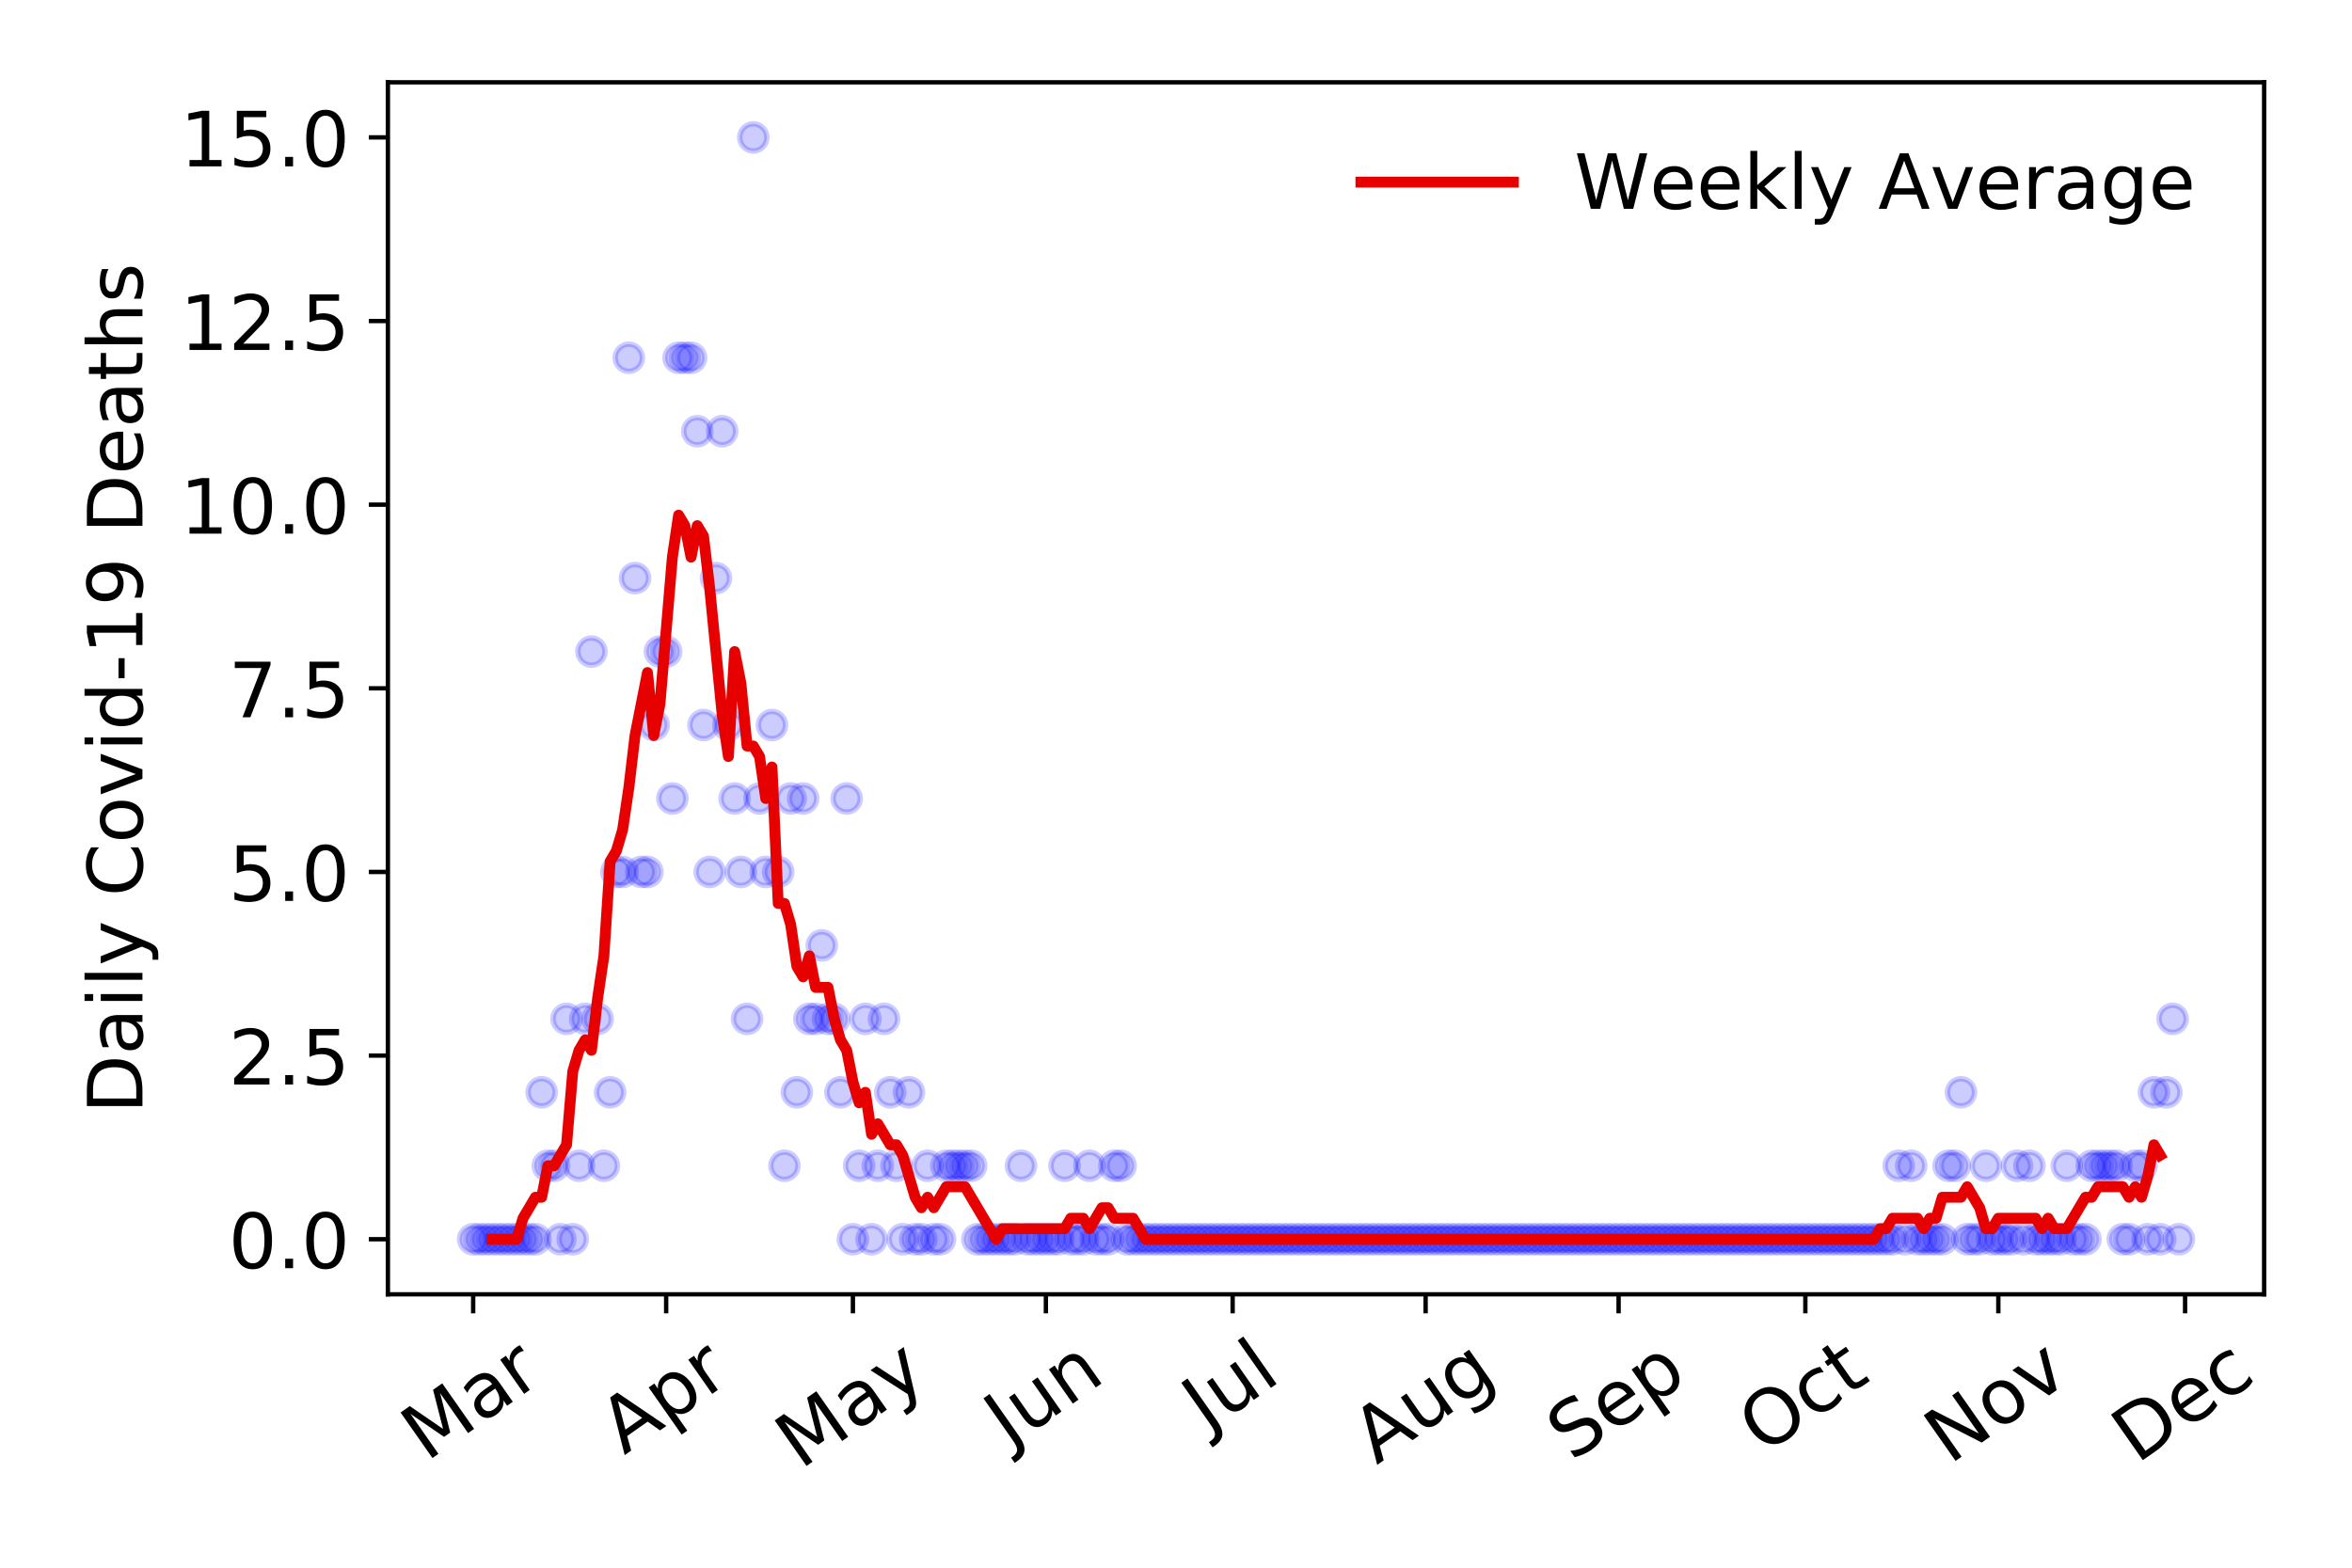 <?xml version="1.0" encoding="utf-8" standalone="no"?>
<!DOCTYPE svg PUBLIC "-//W3C//DTD SVG 1.1//EN"
  "http://www.w3.org/Graphics/SVG/1.1/DTD/svg11.dtd">
<!-- Created with matplotlib (https://matplotlib.org/) -->
<svg height="288pt" version="1.1" viewBox="0 0 432 288" width="432pt" xmlns="http://www.w3.org/2000/svg" xmlns:xlink="http://www.w3.org/1999/xlink">
 <defs>
  <style type="text/css">
*{stroke-linecap:butt;stroke-linejoin:round;}
  </style>
 </defs>
 <g id="figure_1">
  <g id="patch_1">
   <path d="M 0 288 
L 432 288 
L 432 0 
L 0 0 
z
" style="fill:#ffffff;"/>
  </g>
  <g id="axes_1">
   <g id="patch_2">
    <path d="M 71.245 237.778 
L 415.863 237.778 
L 415.863 15.12 
L 71.245 15.12 
z
" style="fill:#ffffff;"/>
   </g>
   <g id="matplotlib.axis_1">
    <g id="xtick_1">
     <g id="line2d_1">
      <defs>
       <path d="M 0 0 
L 0 3.5 
" id="m42dcbb6f0f" style="stroke:#000000;stroke-width:0.8;"/>
      </defs>
      <g>
       <use style="stroke:#000000;stroke-width:0.8;" x="86.909" xlink:href="#m42dcbb6f0f" y="237.778"/>
      </g>
     </g>
     <g id="text_1">
      <!-- Mar -->
      <defs>
       <path d="M 9.812 72.906 
L 24.516 72.906 
L 43.109 23.297 
L 61.812 72.906 
L 76.516 72.906 
L 76.516 0 
L 66.891 0 
L 66.891 64.016 
L 48.094 14.016 
L 38.188 14.016 
L 19.391 64.016 
L 19.391 0 
L 9.812 0 
z
" id="DejaVuSans-77"/>
       <path d="M 34.281 27.484 
Q 23.391 27.484 19.188 25 
Q 14.984 22.516 14.984 16.5 
Q 14.984 11.719 18.141 8.906 
Q 21.297 6.109 26.703 6.109 
Q 34.188 6.109 38.703 11.406 
Q 43.219 16.703 43.219 25.484 
L 43.219 27.484 
z
M 52.203 31.203 
L 52.203 0 
L 43.219 0 
L 43.219 8.297 
Q 40.141 3.328 35.547 0.953 
Q 30.953 -1.422 24.312 -1.422 
Q 15.922 -1.422 10.953 3.297 
Q 6 8.016 6 15.922 
Q 6 25.141 12.172 29.828 
Q 18.359 34.516 30.609 34.516 
L 43.219 34.516 
L 43.219 35.406 
Q 43.219 41.609 39.141 45 
Q 35.062 48.391 27.688 48.391 
Q 23 48.391 18.547 47.266 
Q 14.109 46.141 10.016 43.891 
L 10.016 52.203 
Q 14.938 54.109 19.578 55.047 
Q 24.219 56 28.609 56 
Q 40.484 56 46.344 49.844 
Q 52.203 43.703 52.203 31.203 
z
" id="DejaVuSans-97"/>
       <path d="M 41.109 46.297 
Q 39.594 47.172 37.812 47.578 
Q 36.031 48 33.891 48 
Q 26.266 48 22.188 43.047 
Q 18.109 38.094 18.109 28.812 
L 18.109 0 
L 9.078 0 
L 9.078 54.688 
L 18.109 54.688 
L 18.109 46.188 
Q 20.953 51.172 25.484 53.578 
Q 30.031 56 36.531 56 
Q 37.453 56 38.578 55.875 
Q 39.703 55.766 41.062 55.516 
z
" id="DejaVuSans-114"/>
      </defs>
      <g transform="translate(78.307 268.643)rotate(-35)scale(0.14 -0.14)">
       <use xlink:href="#DejaVuSans-77"/>
       <use x="86.279" xlink:href="#DejaVuSans-97"/>
       <use x="147.559" xlink:href="#DejaVuSans-114"/>
      </g>
     </g>
    </g>
    <g id="xtick_2">
     <g id="line2d_2">
      <g>
       <use style="stroke:#000000;stroke-width:0.8;" x="122.355" xlink:href="#m42dcbb6f0f" y="237.778"/>
      </g>
     </g>
     <g id="text_2">
      <!-- Apr -->
      <defs>
       <path d="M 34.188 63.188 
L 20.797 26.906 
L 47.609 26.906 
z
M 28.609 72.906 
L 39.797 72.906 
L 67.578 0 
L 57.328 0 
L 50.688 18.703 
L 17.828 18.703 
L 11.188 0 
L 0.781 0 
z
" id="DejaVuSans-65"/>
       <path d="M 18.109 8.203 
L 18.109 -20.797 
L 9.078 -20.797 
L 9.078 54.688 
L 18.109 54.688 
L 18.109 46.391 
Q 20.953 51.266 25.266 53.625 
Q 29.594 56 35.594 56 
Q 45.562 56 51.781 48.094 
Q 58.016 40.188 58.016 27.297 
Q 58.016 14.406 51.781 6.484 
Q 45.562 -1.422 35.594 -1.422 
Q 29.594 -1.422 25.266 0.953 
Q 20.953 3.328 18.109 8.203 
z
M 48.688 27.297 
Q 48.688 37.203 44.609 42.844 
Q 40.531 48.484 33.406 48.484 
Q 26.266 48.484 22.188 42.844 
Q 18.109 37.203 18.109 27.297 
Q 18.109 17.391 22.188 11.75 
Q 26.266 6.109 33.406 6.109 
Q 40.531 6.109 44.609 11.75 
Q 48.688 17.391 48.688 27.297 
z
" id="DejaVuSans-112"/>
      </defs>
      <g transform="translate(114.65 267.384)rotate(-35)scale(0.14 -0.14)">
       <use xlink:href="#DejaVuSans-65"/>
       <use x="68.408" xlink:href="#DejaVuSans-112"/>
       <use x="131.885" xlink:href="#DejaVuSans-114"/>
      </g>
     </g>
    </g>
    <g id="xtick_3">
     <g id="line2d_3">
      <g>
       <use style="stroke:#000000;stroke-width:0.8;" x="156.656" xlink:href="#m42dcbb6f0f" y="237.778"/>
      </g>
     </g>
     <g id="text_3">
      <!-- May -->
      <defs>
       <path d="M 32.172 -5.078 
Q 28.375 -14.844 24.75 -17.812 
Q 21.141 -20.797 15.094 -20.797 
L 7.906 -20.797 
L 7.906 -13.281 
L 13.188 -13.281 
Q 16.891 -13.281 18.938 -11.516 
Q 21 -9.766 23.484 -3.219 
L 25.094 0.875 
L 2.984 54.688 
L 12.5 54.688 
L 29.594 11.922 
L 46.688 54.688 
L 56.203 54.688 
z
" id="DejaVuSans-121"/>
      </defs>
      <g transform="translate(147.017 270.094)rotate(-35)scale(0.14 -0.14)">
       <use xlink:href="#DejaVuSans-77"/>
       <use x="86.279" xlink:href="#DejaVuSans-97"/>
       <use x="147.559" xlink:href="#DejaVuSans-121"/>
      </g>
     </g>
    </g>
    <g id="xtick_4">
     <g id="line2d_4">
      <g>
       <use style="stroke:#000000;stroke-width:0.8;" x="192.101" xlink:href="#m42dcbb6f0f" y="237.778"/>
      </g>
     </g>
     <g id="text_4">
      <!-- Jun -->
      <defs>
       <path d="M 9.812 72.906 
L 19.672 72.906 
L 19.672 5.078 
Q 19.672 -8.109 14.672 -14.062 
Q 9.672 -20.016 -1.422 -20.016 
L -5.172 -20.016 
L -5.172 -11.719 
L -2.094 -11.719 
Q 4.438 -11.719 7.125 -8.047 
Q 9.812 -4.391 9.812 5.078 
z
" id="DejaVuSans-74"/>
       <path d="M 8.5 21.578 
L 8.5 54.688 
L 17.484 54.688 
L 17.484 21.922 
Q 17.484 14.156 20.5 10.266 
Q 23.531 6.391 29.594 6.391 
Q 36.859 6.391 41.078 11.031 
Q 45.312 15.672 45.312 23.688 
L 45.312 54.688 
L 54.297 54.688 
L 54.297 0 
L 45.312 0 
L 45.312 8.406 
Q 42.047 3.422 37.719 1 
Q 33.406 -1.422 27.688 -1.422 
Q 18.266 -1.422 13.375 4.438 
Q 8.5 10.297 8.5 21.578 
z
M 31.109 56 
z
" id="DejaVuSans-117"/>
       <path d="M 54.891 33.016 
L 54.891 0 
L 45.906 0 
L 45.906 32.719 
Q 45.906 40.484 42.875 44.328 
Q 39.844 48.188 33.797 48.188 
Q 26.516 48.188 22.312 43.547 
Q 18.109 38.922 18.109 30.906 
L 18.109 0 
L 9.078 0 
L 9.078 54.688 
L 18.109 54.688 
L 18.109 46.188 
Q 21.344 51.125 25.703 53.562 
Q 30.078 56 35.797 56 
Q 45.219 56 50.047 50.172 
Q 54.891 44.344 54.891 33.016 
z
" id="DejaVuSans-110"/>
      </defs>
      <g transform="translate(185.358 266.039)rotate(-35)scale(0.14 -0.14)">
       <use xlink:href="#DejaVuSans-74"/>
       <use x="29.492" xlink:href="#DejaVuSans-117"/>
       <use x="92.871" xlink:href="#DejaVuSans-110"/>
      </g>
     </g>
    </g>
    <g id="xtick_5">
     <g id="line2d_5">
      <g>
       <use style="stroke:#000000;stroke-width:0.8;" x="226.403" xlink:href="#m42dcbb6f0f" y="237.778"/>
      </g>
     </g>
     <g id="text_5">
      <!-- Jul -->
      <defs>
       <path d="M 9.422 75.984 
L 18.406 75.984 
L 18.406 0 
L 9.422 0 
z
" id="DejaVuSans-108"/>
      </defs>
      <g transform="translate(221.7 263.181)rotate(-35)scale(0.14 -0.14)">
       <use xlink:href="#DejaVuSans-74"/>
       <use x="29.492" xlink:href="#DejaVuSans-117"/>
       <use x="92.871" xlink:href="#DejaVuSans-108"/>
      </g>
     </g>
    </g>
    <g id="xtick_6">
     <g id="line2d_6">
      <g>
       <use style="stroke:#000000;stroke-width:0.8;" x="261.848" xlink:href="#m42dcbb6f0f" y="237.778"/>
      </g>
     </g>
     <g id="text_6">
      <!-- Aug -->
      <defs>
       <path d="M 45.406 27.984 
Q 45.406 37.75 41.375 43.109 
Q 37.359 48.484 30.078 48.484 
Q 22.859 48.484 18.828 43.109 
Q 14.797 37.75 14.797 27.984 
Q 14.797 18.266 18.828 12.891 
Q 22.859 7.516 30.078 7.516 
Q 37.359 7.516 41.375 12.891 
Q 45.406 18.266 45.406 27.984 
z
M 54.391 6.781 
Q 54.391 -7.172 48.188 -13.984 
Q 42 -20.797 29.203 -20.797 
Q 24.469 -20.797 20.266 -20.094 
Q 16.062 -19.391 12.109 -17.922 
L 12.109 -9.188 
Q 16.062 -11.328 19.922 -12.344 
Q 23.781 -13.375 27.781 -13.375 
Q 36.625 -13.375 41.016 -8.766 
Q 45.406 -4.156 45.406 5.172 
L 45.406 9.625 
Q 42.625 4.781 38.281 2.391 
Q 33.938 0 27.875 0 
Q 17.828 0 11.672 7.656 
Q 5.516 15.328 5.516 27.984 
Q 5.516 40.672 11.672 48.328 
Q 17.828 56 27.875 56 
Q 33.938 56 38.281 53.609 
Q 42.625 51.219 45.406 46.391 
L 45.406 54.688 
L 54.391 54.688 
z
" id="DejaVuSans-103"/>
      </defs>
      <g transform="translate(252.867 269.172)rotate(-35)scale(0.14 -0.14)">
       <use xlink:href="#DejaVuSans-65"/>
       <use x="68.408" xlink:href="#DejaVuSans-117"/>
       <use x="131.787" xlink:href="#DejaVuSans-103"/>
      </g>
     </g>
    </g>
    <g id="xtick_7">
     <g id="line2d_7">
      <g>
       <use style="stroke:#000000;stroke-width:0.8;" x="297.293" xlink:href="#m42dcbb6f0f" y="237.778"/>
      </g>
     </g>
     <g id="text_7">
      <!-- Sep -->
      <defs>
       <path d="M 53.516 70.516 
L 53.516 60.891 
Q 47.906 63.578 42.922 64.891 
Q 37.938 66.219 33.297 66.219 
Q 25.25 66.219 20.875 63.094 
Q 16.5 59.969 16.5 54.203 
Q 16.5 49.359 19.406 46.891 
Q 22.312 44.438 30.422 42.922 
L 36.375 41.703 
Q 47.406 39.594 52.656 34.297 
Q 57.906 29 57.906 20.125 
Q 57.906 9.516 50.797 4.047 
Q 43.703 -1.422 29.984 -1.422 
Q 24.812 -1.422 18.969 -0.25 
Q 13.141 0.922 6.891 3.219 
L 6.891 13.375 
Q 12.891 10.016 18.656 8.297 
Q 24.422 6.594 29.984 6.594 
Q 38.422 6.594 43.016 9.906 
Q 47.609 13.234 47.609 19.391 
Q 47.609 24.75 44.312 27.781 
Q 41.016 30.812 33.5 32.328 
L 27.484 33.5 
Q 16.453 35.688 11.516 40.375 
Q 6.594 45.062 6.594 53.422 
Q 6.594 63.094 13.406 68.656 
Q 20.219 74.219 32.172 74.219 
Q 37.312 74.219 42.625 73.281 
Q 47.953 72.359 53.516 70.516 
z
" id="DejaVuSans-83"/>
       <path d="M 56.203 29.594 
L 56.203 25.203 
L 14.891 25.203 
Q 15.484 15.922 20.484 11.062 
Q 25.484 6.203 34.422 6.203 
Q 39.594 6.203 44.453 7.469 
Q 49.312 8.734 54.109 11.281 
L 54.109 2.781 
Q 49.266 0.734 44.188 -0.344 
Q 39.109 -1.422 33.891 -1.422 
Q 20.797 -1.422 13.156 6.188 
Q 5.516 13.812 5.516 26.812 
Q 5.516 40.234 12.766 48.109 
Q 20.016 56 32.328 56 
Q 43.359 56 49.781 48.891 
Q 56.203 41.797 56.203 29.594 
z
M 47.219 32.234 
Q 47.125 39.594 43.094 43.984 
Q 39.062 48.391 32.422 48.391 
Q 24.906 48.391 20.391 44.141 
Q 15.875 39.891 15.188 32.172 
z
" id="DejaVuSans-101"/>
      </defs>
      <g transform="translate(288.7 268.629)rotate(-35)scale(0.14 -0.14)">
       <use xlink:href="#DejaVuSans-83"/>
       <use x="63.477" xlink:href="#DejaVuSans-101"/>
       <use x="125" xlink:href="#DejaVuSans-112"/>
      </g>
     </g>
    </g>
    <g id="xtick_8">
     <g id="line2d_8">
      <g>
       <use style="stroke:#000000;stroke-width:0.8;" x="331.595" xlink:href="#m42dcbb6f0f" y="237.778"/>
      </g>
     </g>
     <g id="text_8">
      <!-- Oct -->
      <defs>
       <path d="M 39.406 66.219 
Q 28.656 66.219 22.328 58.203 
Q 16.016 50.203 16.016 36.375 
Q 16.016 22.609 22.328 14.594 
Q 28.656 6.594 39.406 6.594 
Q 50.141 6.594 56.422 14.594 
Q 62.703 22.609 62.703 36.375 
Q 62.703 50.203 56.422 58.203 
Q 50.141 66.219 39.406 66.219 
z
M 39.406 74.219 
Q 54.734 74.219 63.906 63.938 
Q 73.094 53.656 73.094 36.375 
Q 73.094 19.141 63.906 8.859 
Q 54.734 -1.422 39.406 -1.422 
Q 24.031 -1.422 14.812 8.828 
Q 5.609 19.094 5.609 36.375 
Q 5.609 53.656 14.812 63.938 
Q 24.031 74.219 39.406 74.219 
z
" id="DejaVuSans-79"/>
       <path d="M 48.781 52.594 
L 48.781 44.188 
Q 44.969 46.297 41.141 47.344 
Q 37.312 48.391 33.406 48.391 
Q 24.656 48.391 19.812 42.844 
Q 14.984 37.312 14.984 27.297 
Q 14.984 17.281 19.812 11.734 
Q 24.656 6.203 33.406 6.203 
Q 37.312 6.203 41.141 7.25 
Q 44.969 8.297 48.781 10.406 
L 48.781 2.094 
Q 45.016 0.344 40.984 -0.531 
Q 36.969 -1.422 32.422 -1.422 
Q 20.062 -1.422 12.781 6.344 
Q 5.516 14.109 5.516 27.297 
Q 5.516 40.672 12.859 48.328 
Q 20.219 56 33.016 56 
Q 37.156 56 41.109 55.141 
Q 45.062 54.297 48.781 52.594 
z
" id="DejaVuSans-99"/>
       <path d="M 18.312 70.219 
L 18.312 54.688 
L 36.812 54.688 
L 36.812 47.703 
L 18.312 47.703 
L 18.312 18.016 
Q 18.312 11.328 20.141 9.422 
Q 21.969 7.516 27.594 7.516 
L 36.812 7.516 
L 36.812 0 
L 27.594 0 
Q 17.188 0 13.234 3.875 
Q 9.281 7.766 9.281 18.016 
L 9.281 47.703 
L 2.688 47.703 
L 2.688 54.688 
L 9.281 54.688 
L 9.281 70.219 
z
" id="DejaVuSans-116"/>
      </defs>
      <g transform="translate(323.896 267.377)rotate(-35)scale(0.14 -0.14)">
       <use xlink:href="#DejaVuSans-79"/>
       <use x="78.711" xlink:href="#DejaVuSans-99"/>
       <use x="133.691" xlink:href="#DejaVuSans-116"/>
      </g>
     </g>
    </g>
    <g id="xtick_9">
     <g id="line2d_9">
      <g>
       <use style="stroke:#000000;stroke-width:0.8;" x="367.04" xlink:href="#m42dcbb6f0f" y="237.778"/>
      </g>
     </g>
     <g id="text_9">
      <!-- Nov -->
      <defs>
       <path d="M 9.812 72.906 
L 23.094 72.906 
L 55.422 11.922 
L 55.422 72.906 
L 64.984 72.906 
L 64.984 0 
L 51.703 0 
L 19.391 60.984 
L 19.391 0 
L 9.812 0 
z
" id="DejaVuSans-78"/>
       <path d="M 30.609 48.391 
Q 23.391 48.391 19.188 42.75 
Q 14.984 37.109 14.984 27.297 
Q 14.984 17.484 19.156 11.844 
Q 23.344 6.203 30.609 6.203 
Q 37.797 6.203 41.984 11.859 
Q 46.188 17.531 46.188 27.297 
Q 46.188 37.016 41.984 42.703 
Q 37.797 48.391 30.609 48.391 
z
M 30.609 56 
Q 42.328 56 49.016 48.375 
Q 55.719 40.766 55.719 27.297 
Q 55.719 13.875 49.016 6.219 
Q 42.328 -1.422 30.609 -1.422 
Q 18.844 -1.422 12.172 6.219 
Q 5.516 13.875 5.516 27.297 
Q 5.516 40.766 12.172 48.375 
Q 18.844 56 30.609 56 
z
" id="DejaVuSans-111"/>
       <path d="M 2.984 54.688 
L 12.5 54.688 
L 29.594 8.797 
L 46.688 54.688 
L 56.203 54.688 
L 35.688 0 
L 23.484 0 
z
" id="DejaVuSans-118"/>
      </defs>
      <g transform="translate(358.063 269.166)rotate(-35)scale(0.14 -0.14)">
       <use xlink:href="#DejaVuSans-78"/>
       <use x="74.805" xlink:href="#DejaVuSans-111"/>
       <use x="135.986" xlink:href="#DejaVuSans-118"/>
      </g>
     </g>
    </g>
    <g id="xtick_10">
     <g id="line2d_10">
      <g>
       <use style="stroke:#000000;stroke-width:0.8;" x="401.342" xlink:href="#m42dcbb6f0f" y="237.778"/>
      </g>
     </g>
     <g id="text_10">
      <!-- Dec -->
      <defs>
       <path d="M 19.672 64.797 
L 19.672 8.109 
L 31.594 8.109 
Q 46.688 8.109 53.688 14.938 
Q 60.688 21.781 60.688 36.531 
Q 60.688 51.172 53.688 57.984 
Q 46.688 64.797 31.594 64.797 
z
M 9.812 72.906 
L 30.078 72.906 
Q 51.266 72.906 61.172 64.094 
Q 71.094 55.281 71.094 36.531 
Q 71.094 17.672 61.125 8.828 
Q 51.172 0 30.078 0 
L 9.812 0 
z
" id="DejaVuSans-68"/>
      </defs>
      <g transform="translate(392.461 269.032)rotate(-35)scale(0.14 -0.14)">
       <use xlink:href="#DejaVuSans-68"/>
       <use x="77.002" xlink:href="#DejaVuSans-101"/>
       <use x="138.525" xlink:href="#DejaVuSans-99"/>
      </g>
     </g>
    </g>
   </g>
   <g id="matplotlib.axis_2">
    <g id="ytick_1">
     <g id="line2d_11">
      <defs>
       <path d="M 0 0 
L -3.5 0 
" id="me65d55c614" style="stroke:#000000;stroke-width:0.8;"/>
      </defs>
      <g>
       <use style="stroke:#000000;stroke-width:0.8;" x="71.245" xlink:href="#me65d55c614" y="227.657"/>
      </g>
     </g>
     <g id="text_11">
      <!-- 0.0 -->
      <defs>
       <path d="M 31.781 66.406 
Q 24.172 66.406 20.328 58.906 
Q 16.5 51.422 16.5 36.375 
Q 16.5 21.391 20.328 13.891 
Q 24.172 6.391 31.781 6.391 
Q 39.453 6.391 43.281 13.891 
Q 47.125 21.391 47.125 36.375 
Q 47.125 51.422 43.281 58.906 
Q 39.453 66.406 31.781 66.406 
z
M 31.781 74.219 
Q 44.047 74.219 50.516 64.516 
Q 56.984 54.828 56.984 36.375 
Q 56.984 17.969 50.516 8.266 
Q 44.047 -1.422 31.781 -1.422 
Q 19.531 -1.422 13.062 8.266 
Q 6.594 17.969 6.594 36.375 
Q 6.594 54.828 13.062 64.516 
Q 19.531 74.219 31.781 74.219 
z
" id="DejaVuSans-48"/>
       <path d="M 10.688 12.406 
L 21 12.406 
L 21 0 
L 10.688 0 
z
" id="DejaVuSans-46"/>
      </defs>
      <g transform="translate(41.981 232.976)scale(0.14 -0.14)">
       <use xlink:href="#DejaVuSans-48"/>
       <use x="63.623" xlink:href="#DejaVuSans-46"/>
       <use x="95.41" xlink:href="#DejaVuSans-48"/>
      </g>
     </g>
    </g>
    <g id="ytick_2">
     <g id="line2d_12">
      <g>
       <use style="stroke:#000000;stroke-width:0.8;" x="71.245" xlink:href="#me65d55c614" y="193.921"/>
      </g>
     </g>
     <g id="text_12">
      <!-- 2.5 -->
      <defs>
       <path d="M 19.188 8.297 
L 53.609 8.297 
L 53.609 0 
L 7.328 0 
L 7.328 8.297 
Q 12.938 14.109 22.625 23.891 
Q 32.328 33.688 34.812 36.531 
Q 39.547 41.844 41.422 45.531 
Q 43.312 49.219 43.312 52.781 
Q 43.312 58.594 39.234 62.25 
Q 35.156 65.922 28.609 65.922 
Q 23.969 65.922 18.812 64.312 
Q 13.672 62.703 7.812 59.422 
L 7.812 69.391 
Q 13.766 71.781 18.938 73 
Q 24.125 74.219 28.422 74.219 
Q 39.75 74.219 46.484 68.547 
Q 53.219 62.891 53.219 53.422 
Q 53.219 48.922 51.531 44.891 
Q 49.859 40.875 45.406 35.406 
Q 44.188 33.984 37.641 27.219 
Q 31.109 20.453 19.188 8.297 
z
" id="DejaVuSans-50"/>
       <path d="M 10.797 72.906 
L 49.516 72.906 
L 49.516 64.594 
L 19.828 64.594 
L 19.828 46.734 
Q 21.969 47.469 24.109 47.828 
Q 26.266 48.188 28.422 48.188 
Q 40.625 48.188 47.75 41.5 
Q 54.891 34.812 54.891 23.391 
Q 54.891 11.625 47.562 5.094 
Q 40.234 -1.422 26.906 -1.422 
Q 22.312 -1.422 17.547 -0.641 
Q 12.797 0.141 7.719 1.703 
L 7.719 11.625 
Q 12.109 9.234 16.797 8.062 
Q 21.484 6.891 26.703 6.891 
Q 35.156 6.891 40.078 11.328 
Q 45.016 15.766 45.016 23.391 
Q 45.016 31 40.078 35.438 
Q 35.156 39.891 26.703 39.891 
Q 22.75 39.891 18.812 39.016 
Q 14.891 38.141 10.797 36.281 
z
" id="DejaVuSans-53"/>
      </defs>
      <g transform="translate(41.981 199.24)scale(0.14 -0.14)">
       <use xlink:href="#DejaVuSans-50"/>
       <use x="63.623" xlink:href="#DejaVuSans-46"/>
       <use x="95.41" xlink:href="#DejaVuSans-53"/>
      </g>
     </g>
    </g>
    <g id="ytick_3">
     <g id="line2d_13">
      <g>
       <use style="stroke:#000000;stroke-width:0.8;" x="71.245" xlink:href="#me65d55c614" y="160.185"/>
      </g>
     </g>
     <g id="text_13">
      <!-- 5.0 -->
      <g transform="translate(41.981 165.504)scale(0.14 -0.14)">
       <use xlink:href="#DejaVuSans-53"/>
       <use x="63.623" xlink:href="#DejaVuSans-46"/>
       <use x="95.41" xlink:href="#DejaVuSans-48"/>
      </g>
     </g>
    </g>
    <g id="ytick_4">
     <g id="line2d_14">
      <g>
       <use style="stroke:#000000;stroke-width:0.8;" x="71.245" xlink:href="#me65d55c614" y="126.449"/>
      </g>
     </g>
     <g id="text_14">
      <!-- 7.5 -->
      <defs>
       <path d="M 8.203 72.906 
L 55.078 72.906 
L 55.078 68.703 
L 28.609 0 
L 18.312 0 
L 43.219 64.594 
L 8.203 64.594 
z
" id="DejaVuSans-55"/>
      </defs>
      <g transform="translate(41.981 131.768)scale(0.14 -0.14)">
       <use xlink:href="#DejaVuSans-55"/>
       <use x="63.623" xlink:href="#DejaVuSans-46"/>
       <use x="95.41" xlink:href="#DejaVuSans-53"/>
      </g>
     </g>
    </g>
    <g id="ytick_5">
     <g id="line2d_15">
      <g>
       <use style="stroke:#000000;stroke-width:0.8;" x="71.245" xlink:href="#me65d55c614" y="92.713"/>
      </g>
     </g>
     <g id="text_15">
      <!-- 10.0 -->
      <defs>
       <path d="M 12.406 8.297 
L 28.516 8.297 
L 28.516 63.922 
L 10.984 60.406 
L 10.984 69.391 
L 28.422 72.906 
L 38.281 72.906 
L 38.281 8.297 
L 54.391 8.297 
L 54.391 0 
L 12.406 0 
z
" id="DejaVuSans-49"/>
      </defs>
      <g transform="translate(33.073 98.032)scale(0.14 -0.14)">
       <use xlink:href="#DejaVuSans-49"/>
       <use x="63.623" xlink:href="#DejaVuSans-48"/>
       <use x="127.246" xlink:href="#DejaVuSans-46"/>
       <use x="159.033" xlink:href="#DejaVuSans-48"/>
      </g>
     </g>
    </g>
    <g id="ytick_6">
     <g id="line2d_16">
      <g>
       <use style="stroke:#000000;stroke-width:0.8;" x="71.245" xlink:href="#me65d55c614" y="58.977"/>
      </g>
     </g>
     <g id="text_16">
      <!-- 12.5 -->
      <g transform="translate(33.073 64.296)scale(0.14 -0.14)">
       <use xlink:href="#DejaVuSans-49"/>
       <use x="63.623" xlink:href="#DejaVuSans-50"/>
       <use x="127.246" xlink:href="#DejaVuSans-46"/>
       <use x="159.033" xlink:href="#DejaVuSans-53"/>
      </g>
     </g>
    </g>
    <g id="ytick_7">
     <g id="line2d_17">
      <g>
       <use style="stroke:#000000;stroke-width:0.8;" x="71.245" xlink:href="#me65d55c614" y="25.241"/>
      </g>
     </g>
     <g id="text_17">
      <!-- 15.0 -->
      <g transform="translate(33.073 30.56)scale(0.14 -0.14)">
       <use xlink:href="#DejaVuSans-49"/>
       <use x="63.623" xlink:href="#DejaVuSans-53"/>
       <use x="127.246" xlink:href="#DejaVuSans-46"/>
       <use x="159.033" xlink:href="#DejaVuSans-48"/>
      </g>
     </g>
    </g>
    <g id="text_18">
     <!-- Daily Covid-19 Deaths -->
     <defs>
      <path d="M 9.422 54.688 
L 18.406 54.688 
L 18.406 0 
L 9.422 0 
z
M 9.422 75.984 
L 18.406 75.984 
L 18.406 64.594 
L 9.422 64.594 
z
" id="DejaVuSans-105"/>
      <path id="DejaVuSans-32"/>
      <path d="M 64.406 67.281 
L 64.406 56.891 
Q 59.422 61.531 53.781 63.812 
Q 48.141 66.109 41.797 66.109 
Q 29.297 66.109 22.656 58.469 
Q 16.016 50.828 16.016 36.375 
Q 16.016 21.969 22.656 14.328 
Q 29.297 6.688 41.797 6.688 
Q 48.141 6.688 53.781 8.984 
Q 59.422 11.281 64.406 15.922 
L 64.406 5.609 
Q 59.234 2.094 53.438 0.328 
Q 47.656 -1.422 41.219 -1.422 
Q 24.656 -1.422 15.125 8.703 
Q 5.609 18.844 5.609 36.375 
Q 5.609 53.953 15.125 64.078 
Q 24.656 74.219 41.219 74.219 
Q 47.75 74.219 53.531 72.484 
Q 59.328 70.75 64.406 67.281 
z
" id="DejaVuSans-67"/>
      <path d="M 45.406 46.391 
L 45.406 75.984 
L 54.391 75.984 
L 54.391 0 
L 45.406 0 
L 45.406 8.203 
Q 42.578 3.328 38.25 0.953 
Q 33.938 -1.422 27.875 -1.422 
Q 17.969 -1.422 11.734 6.484 
Q 5.516 14.406 5.516 27.297 
Q 5.516 40.188 11.734 48.094 
Q 17.969 56 27.875 56 
Q 33.938 56 38.25 53.625 
Q 42.578 51.266 45.406 46.391 
z
M 14.797 27.297 
Q 14.797 17.391 18.875 11.75 
Q 22.953 6.109 30.078 6.109 
Q 37.203 6.109 41.297 11.75 
Q 45.406 17.391 45.406 27.297 
Q 45.406 37.203 41.297 42.844 
Q 37.203 48.484 30.078 48.484 
Q 22.953 48.484 18.875 42.844 
Q 14.797 37.203 14.797 27.297 
z
" id="DejaVuSans-100"/>
      <path d="M 4.891 31.391 
L 31.203 31.391 
L 31.203 23.391 
L 4.891 23.391 
z
" id="DejaVuSans-45"/>
      <path d="M 10.984 1.516 
L 10.984 10.5 
Q 14.703 8.734 18.5 7.812 
Q 22.312 6.891 25.984 6.891 
Q 35.75 6.891 40.891 13.453 
Q 46.047 20.016 46.781 33.406 
Q 43.953 29.203 39.594 26.953 
Q 35.25 24.703 29.984 24.703 
Q 19.047 24.703 12.672 31.312 
Q 6.297 37.938 6.297 49.422 
Q 6.297 60.641 12.938 67.422 
Q 19.578 74.219 30.609 74.219 
Q 43.266 74.219 49.922 64.516 
Q 56.594 54.828 56.594 36.375 
Q 56.594 19.141 48.406 8.859 
Q 40.234 -1.422 26.422 -1.422 
Q 22.703 -1.422 18.891 -0.688 
Q 15.094 0.047 10.984 1.516 
z
M 30.609 32.422 
Q 37.25 32.422 41.125 36.953 
Q 45.016 41.5 45.016 49.422 
Q 45.016 57.281 41.125 61.844 
Q 37.25 66.406 30.609 66.406 
Q 23.969 66.406 20.094 61.844 
Q 16.219 57.281 16.219 49.422 
Q 16.219 41.5 20.094 36.953 
Q 23.969 32.422 30.609 32.422 
z
" id="DejaVuSans-57"/>
      <path d="M 54.891 33.016 
L 54.891 0 
L 45.906 0 
L 45.906 32.719 
Q 45.906 40.484 42.875 44.328 
Q 39.844 48.188 33.797 48.188 
Q 26.516 48.188 22.312 43.547 
Q 18.109 38.922 18.109 30.906 
L 18.109 0 
L 9.078 0 
L 9.078 75.984 
L 18.109 75.984 
L 18.109 46.188 
Q 21.344 51.125 25.703 53.562 
Q 30.078 56 35.797 56 
Q 45.219 56 50.047 50.172 
Q 54.891 44.344 54.891 33.016 
z
" id="DejaVuSans-104"/>
      <path d="M 44.281 53.078 
L 44.281 44.578 
Q 40.484 46.531 36.375 47.5 
Q 32.281 48.484 27.875 48.484 
Q 21.188 48.484 17.844 46.438 
Q 14.5 44.391 14.5 40.281 
Q 14.5 37.156 16.891 35.375 
Q 19.281 33.594 26.516 31.984 
L 29.594 31.297 
Q 39.156 29.25 43.188 25.516 
Q 47.219 21.781 47.219 15.094 
Q 47.219 7.469 41.188 3.016 
Q 35.156 -1.422 24.609 -1.422 
Q 20.219 -1.422 15.453 -0.562 
Q 10.688 0.297 5.422 2 
L 5.422 11.281 
Q 10.406 8.688 15.234 7.391 
Q 20.062 6.109 24.812 6.109 
Q 31.156 6.109 34.562 8.281 
Q 37.984 10.453 37.984 14.406 
Q 37.984 18.062 35.516 20.016 
Q 33.062 21.969 24.703 23.781 
L 21.578 24.516 
Q 13.234 26.266 9.516 29.906 
Q 5.812 33.547 5.812 39.891 
Q 5.812 47.609 11.281 51.797 
Q 16.75 56 26.812 56 
Q 31.781 56 36.172 55.266 
Q 40.578 54.547 44.281 53.078 
z
" id="DejaVuSans-115"/>
     </defs>
     <g transform="translate(26.162 204.56)rotate(-90)scale(0.14 -0.14)">
      <use xlink:href="#DejaVuSans-68"/>
      <use x="77.002" xlink:href="#DejaVuSans-97"/>
      <use x="138.281" xlink:href="#DejaVuSans-105"/>
      <use x="166.064" xlink:href="#DejaVuSans-108"/>
      <use x="193.848" xlink:href="#DejaVuSans-121"/>
      <use x="253.027" xlink:href="#DejaVuSans-32"/>
      <use x="284.814" xlink:href="#DejaVuSans-67"/>
      <use x="354.639" xlink:href="#DejaVuSans-111"/>
      <use x="415.82" xlink:href="#DejaVuSans-118"/>
      <use x="475" xlink:href="#DejaVuSans-105"/>
      <use x="502.783" xlink:href="#DejaVuSans-100"/>
      <use x="566.26" xlink:href="#DejaVuSans-45"/>
      <use x="602.344" xlink:href="#DejaVuSans-49"/>
      <use x="665.967" xlink:href="#DejaVuSans-57"/>
      <use x="729.59" xlink:href="#DejaVuSans-32"/>
      <use x="761.377" xlink:href="#DejaVuSans-68"/>
      <use x="838.379" xlink:href="#DejaVuSans-101"/>
      <use x="899.902" xlink:href="#DejaVuSans-97"/>
      <use x="961.182" xlink:href="#DejaVuSans-116"/>
      <use x="1000.391" xlink:href="#DejaVuSans-104"/>
      <use x="1063.77" xlink:href="#DejaVuSans-115"/>
     </g>
    </g>
   </g>
   <g id="line2d_18">
    <defs>
     <path d="M 0 2.5 
C 0.663 2.5 1.299 2.237 1.768 1.768 
C 2.237 1.299 2.5 0.663 2.5 0 
C 2.5 -0.663 2.237 -1.299 1.768 -1.768 
C 1.299 -2.237 0.663 -2.5 0 -2.5 
C -0.663 -2.5 -1.299 -2.237 -1.768 -1.768 
C -2.237 -1.299 -2.5 -0.663 -2.5 0 
C -2.5 0.663 -2.237 1.299 -1.768 1.768 
C -1.299 2.237 -0.663 2.5 0 2.5 
z
" id="m6ef31f48a9" style="stroke:#0000ff;stroke-opacity:0.2;"/>
    </defs>
    <g clip-path="url(#p5acef2fa98)">
     <use style="fill:#0000ff;fill-opacity:0.2;stroke:#0000ff;stroke-opacity:0.2;" x="86.909" xlink:href="#m6ef31f48a9" y="227.657"/>
     <use style="fill:#0000ff;fill-opacity:0.2;stroke:#0000ff;stroke-opacity:0.2;" x="88.053" xlink:href="#m6ef31f48a9" y="227.657"/>
     <use style="fill:#0000ff;fill-opacity:0.2;stroke:#0000ff;stroke-opacity:0.2;" x="89.196" xlink:href="#m6ef31f48a9" y="227.657"/>
     <use style="fill:#0000ff;fill-opacity:0.2;stroke:#0000ff;stroke-opacity:0.2;" x="90.34" xlink:href="#m6ef31f48a9" y="227.657"/>
     <use style="fill:#0000ff;fill-opacity:0.2;stroke:#0000ff;stroke-opacity:0.2;" x="91.483" xlink:href="#m6ef31f48a9" y="227.657"/>
     <use style="fill:#0000ff;fill-opacity:0.2;stroke:#0000ff;stroke-opacity:0.2;" x="92.626" xlink:href="#m6ef31f48a9" y="227.657"/>
     <use style="fill:#0000ff;fill-opacity:0.2;stroke:#0000ff;stroke-opacity:0.2;" x="93.77" xlink:href="#m6ef31f48a9" y="227.657"/>
     <use style="fill:#0000ff;fill-opacity:0.2;stroke:#0000ff;stroke-opacity:0.2;" x="94.913" xlink:href="#m6ef31f48a9" y="227.657"/>
     <use style="fill:#0000ff;fill-opacity:0.2;stroke:#0000ff;stroke-opacity:0.2;" x="96.057" xlink:href="#m6ef31f48a9" y="227.657"/>
     <use style="fill:#0000ff;fill-opacity:0.2;stroke:#0000ff;stroke-opacity:0.2;" x="97.2" xlink:href="#m6ef31f48a9" y="227.657"/>
     <use style="fill:#0000ff;fill-opacity:0.2;stroke:#0000ff;stroke-opacity:0.2;" x="98.343" xlink:href="#m6ef31f48a9" y="227.657"/>
     <use style="fill:#0000ff;fill-opacity:0.2;stroke:#0000ff;stroke-opacity:0.2;" x="99.487" xlink:href="#m6ef31f48a9" y="200.668"/>
     <use style="fill:#0000ff;fill-opacity:0.2;stroke:#0000ff;stroke-opacity:0.2;" x="100.63" xlink:href="#m6ef31f48a9" y="214.163"/>
     <use style="fill:#0000ff;fill-opacity:0.2;stroke:#0000ff;stroke-opacity:0.2;" x="101.773" xlink:href="#m6ef31f48a9" y="214.163"/>
     <use style="fill:#0000ff;fill-opacity:0.2;stroke:#0000ff;stroke-opacity:0.2;" x="102.917" xlink:href="#m6ef31f48a9" y="227.657"/>
     <use style="fill:#0000ff;fill-opacity:0.2;stroke:#0000ff;stroke-opacity:0.2;" x="104.06" xlink:href="#m6ef31f48a9" y="187.174"/>
     <use style="fill:#0000ff;fill-opacity:0.2;stroke:#0000ff;stroke-opacity:0.2;" x="105.204" xlink:href="#m6ef31f48a9" y="227.657"/>
     <use style="fill:#0000ff;fill-opacity:0.2;stroke:#0000ff;stroke-opacity:0.2;" x="106.347" xlink:href="#m6ef31f48a9" y="214.163"/>
     <use style="fill:#0000ff;fill-opacity:0.2;stroke:#0000ff;stroke-opacity:0.2;" x="107.49" xlink:href="#m6ef31f48a9" y="187.174"/>
     <use style="fill:#0000ff;fill-opacity:0.2;stroke:#0000ff;stroke-opacity:0.2;" x="108.634" xlink:href="#m6ef31f48a9" y="119.702"/>
     <use style="fill:#0000ff;fill-opacity:0.2;stroke:#0000ff;stroke-opacity:0.2;" x="109.777" xlink:href="#m6ef31f48a9" y="187.174"/>
     <use style="fill:#0000ff;fill-opacity:0.2;stroke:#0000ff;stroke-opacity:0.2;" x="110.921" xlink:href="#m6ef31f48a9" y="214.163"/>
     <use style="fill:#0000ff;fill-opacity:0.2;stroke:#0000ff;stroke-opacity:0.2;" x="112.064" xlink:href="#m6ef31f48a9" y="200.668"/>
     <use style="fill:#0000ff;fill-opacity:0.2;stroke:#0000ff;stroke-opacity:0.2;" x="113.207" xlink:href="#m6ef31f48a9" y="160.185"/>
     <use style="fill:#0000ff;fill-opacity:0.2;stroke:#0000ff;stroke-opacity:0.2;" x="114.351" xlink:href="#m6ef31f48a9" y="160.185"/>
     <use style="fill:#0000ff;fill-opacity:0.2;stroke:#0000ff;stroke-opacity:0.2;" x="115.494" xlink:href="#m6ef31f48a9" y="65.724"/>
     <use style="fill:#0000ff;fill-opacity:0.2;stroke:#0000ff;stroke-opacity:0.2;" x="116.638" xlink:href="#m6ef31f48a9" y="106.207"/>
     <use style="fill:#0000ff;fill-opacity:0.2;stroke:#0000ff;stroke-opacity:0.2;" x="117.781" xlink:href="#m6ef31f48a9" y="160.185"/>
     <use style="fill:#0000ff;fill-opacity:0.2;stroke:#0000ff;stroke-opacity:0.2;" x="118.924" xlink:href="#m6ef31f48a9" y="160.185"/>
     <use style="fill:#0000ff;fill-opacity:0.2;stroke:#0000ff;stroke-opacity:0.2;" x="120.068" xlink:href="#m6ef31f48a9" y="133.196"/>
     <use style="fill:#0000ff;fill-opacity:0.2;stroke:#0000ff;stroke-opacity:0.2;" x="121.211" xlink:href="#m6ef31f48a9" y="119.702"/>
     <use style="fill:#0000ff;fill-opacity:0.2;stroke:#0000ff;stroke-opacity:0.2;" x="122.355" xlink:href="#m6ef31f48a9" y="119.702"/>
     <use style="fill:#0000ff;fill-opacity:0.2;stroke:#0000ff;stroke-opacity:0.2;" x="123.498" xlink:href="#m6ef31f48a9" y="146.691"/>
     <use style="fill:#0000ff;fill-opacity:0.2;stroke:#0000ff;stroke-opacity:0.2;" x="124.641" xlink:href="#m6ef31f48a9" y="65.724"/>
     <use style="fill:#0000ff;fill-opacity:0.2;stroke:#0000ff;stroke-opacity:0.2;" x="125.785" xlink:href="#m6ef31f48a9" y="65.724"/>
     <use style="fill:#0000ff;fill-opacity:0.2;stroke:#0000ff;stroke-opacity:0.2;" x="126.928" xlink:href="#m6ef31f48a9" y="65.724"/>
     <use style="fill:#0000ff;fill-opacity:0.2;stroke:#0000ff;stroke-opacity:0.2;" x="128.071" xlink:href="#m6ef31f48a9" y="79.219"/>
     <use style="fill:#0000ff;fill-opacity:0.2;stroke:#0000ff;stroke-opacity:0.2;" x="129.215" xlink:href="#m6ef31f48a9" y="133.196"/>
     <use style="fill:#0000ff;fill-opacity:0.2;stroke:#0000ff;stroke-opacity:0.2;" x="130.358" xlink:href="#m6ef31f48a9" y="160.185"/>
     <use style="fill:#0000ff;fill-opacity:0.2;stroke:#0000ff;stroke-opacity:0.2;" x="131.502" xlink:href="#m6ef31f48a9" y="106.207"/>
     <use style="fill:#0000ff;fill-opacity:0.2;stroke:#0000ff;stroke-opacity:0.2;" x="132.645" xlink:href="#m6ef31f48a9" y="79.219"/>
     <use style="fill:#0000ff;fill-opacity:0.2;stroke:#0000ff;stroke-opacity:0.2;" x="133.788" xlink:href="#m6ef31f48a9" y="133.196"/>
     <use style="fill:#0000ff;fill-opacity:0.2;stroke:#0000ff;stroke-opacity:0.2;" x="134.932" xlink:href="#m6ef31f48a9" y="146.691"/>
     <use style="fill:#0000ff;fill-opacity:0.2;stroke:#0000ff;stroke-opacity:0.2;" x="136.075" xlink:href="#m6ef31f48a9" y="160.185"/>
     <use style="fill:#0000ff;fill-opacity:0.2;stroke:#0000ff;stroke-opacity:0.2;" x="137.219" xlink:href="#m6ef31f48a9" y="187.174"/>
     <use style="fill:#0000ff;fill-opacity:0.2;stroke:#0000ff;stroke-opacity:0.2;" x="138.362" xlink:href="#m6ef31f48a9" y="25.241"/>
     <use style="fill:#0000ff;fill-opacity:0.2;stroke:#0000ff;stroke-opacity:0.2;" x="139.505" xlink:href="#m6ef31f48a9" y="146.691"/>
     <use style="fill:#0000ff;fill-opacity:0.2;stroke:#0000ff;stroke-opacity:0.2;" x="140.649" xlink:href="#m6ef31f48a9" y="160.185"/>
     <use style="fill:#0000ff;fill-opacity:0.2;stroke:#0000ff;stroke-opacity:0.2;" x="141.792" xlink:href="#m6ef31f48a9" y="133.196"/>
     <use style="fill:#0000ff;fill-opacity:0.2;stroke:#0000ff;stroke-opacity:0.2;" x="142.936" xlink:href="#m6ef31f48a9" y="160.185"/>
     <use style="fill:#0000ff;fill-opacity:0.2;stroke:#0000ff;stroke-opacity:0.2;" x="144.079" xlink:href="#m6ef31f48a9" y="214.163"/>
     <use style="fill:#0000ff;fill-opacity:0.2;stroke:#0000ff;stroke-opacity:0.2;" x="145.222" xlink:href="#m6ef31f48a9" y="146.691"/>
     <use style="fill:#0000ff;fill-opacity:0.2;stroke:#0000ff;stroke-opacity:0.2;" x="146.366" xlink:href="#m6ef31f48a9" y="200.668"/>
     <use style="fill:#0000ff;fill-opacity:0.2;stroke:#0000ff;stroke-opacity:0.2;" x="147.509" xlink:href="#m6ef31f48a9" y="146.691"/>
     <use style="fill:#0000ff;fill-opacity:0.2;stroke:#0000ff;stroke-opacity:0.2;" x="148.652" xlink:href="#m6ef31f48a9" y="187.174"/>
     <use style="fill:#0000ff;fill-opacity:0.2;stroke:#0000ff;stroke-opacity:0.2;" x="149.796" xlink:href="#m6ef31f48a9" y="187.174"/>
     <use style="fill:#0000ff;fill-opacity:0.2;stroke:#0000ff;stroke-opacity:0.2;" x="150.939" xlink:href="#m6ef31f48a9" y="173.68"/>
     <use style="fill:#0000ff;fill-opacity:0.2;stroke:#0000ff;stroke-opacity:0.2;" x="152.083" xlink:href="#m6ef31f48a9" y="187.174"/>
     <use style="fill:#0000ff;fill-opacity:0.2;stroke:#0000ff;stroke-opacity:0.2;" x="153.226" xlink:href="#m6ef31f48a9" y="187.174"/>
     <use style="fill:#0000ff;fill-opacity:0.2;stroke:#0000ff;stroke-opacity:0.2;" x="154.369" xlink:href="#m6ef31f48a9" y="200.668"/>
     <use style="fill:#0000ff;fill-opacity:0.2;stroke:#0000ff;stroke-opacity:0.2;" x="155.513" xlink:href="#m6ef31f48a9" y="146.691"/>
     <use style="fill:#0000ff;fill-opacity:0.2;stroke:#0000ff;stroke-opacity:0.2;" x="156.656" xlink:href="#m6ef31f48a9" y="227.657"/>
     <use style="fill:#0000ff;fill-opacity:0.2;stroke:#0000ff;stroke-opacity:0.2;" x="157.8" xlink:href="#m6ef31f48a9" y="214.163"/>
     <use style="fill:#0000ff;fill-opacity:0.2;stroke:#0000ff;stroke-opacity:0.2;" x="158.943" xlink:href="#m6ef31f48a9" y="187.174"/>
     <use style="fill:#0000ff;fill-opacity:0.2;stroke:#0000ff;stroke-opacity:0.2;" x="160.086" xlink:href="#m6ef31f48a9" y="227.657"/>
     <use style="fill:#0000ff;fill-opacity:0.2;stroke:#0000ff;stroke-opacity:0.2;" x="161.23" xlink:href="#m6ef31f48a9" y="214.163"/>
     <use style="fill:#0000ff;fill-opacity:0.2;stroke:#0000ff;stroke-opacity:0.2;" x="162.373" xlink:href="#m6ef31f48a9" y="187.174"/>
     <use style="fill:#0000ff;fill-opacity:0.2;stroke:#0000ff;stroke-opacity:0.2;" x="163.517" xlink:href="#m6ef31f48a9" y="200.668"/>
     <use style="fill:#0000ff;fill-opacity:0.2;stroke:#0000ff;stroke-opacity:0.2;" x="164.66" xlink:href="#m6ef31f48a9" y="214.163"/>
     <use style="fill:#0000ff;fill-opacity:0.2;stroke:#0000ff;stroke-opacity:0.2;" x="165.803" xlink:href="#m6ef31f48a9" y="227.657"/>
     <use style="fill:#0000ff;fill-opacity:0.2;stroke:#0000ff;stroke-opacity:0.2;" x="166.947" xlink:href="#m6ef31f48a9" y="200.668"/>
     <use style="fill:#0000ff;fill-opacity:0.2;stroke:#0000ff;stroke-opacity:0.2;" x="168.09" xlink:href="#m6ef31f48a9" y="227.657"/>
     <use style="fill:#0000ff;fill-opacity:0.2;stroke:#0000ff;stroke-opacity:0.2;" x="169.233" xlink:href="#m6ef31f48a9" y="227.657"/>
     <use style="fill:#0000ff;fill-opacity:0.2;stroke:#0000ff;stroke-opacity:0.2;" x="170.377" xlink:href="#m6ef31f48a9" y="214.163"/>
     <use style="fill:#0000ff;fill-opacity:0.2;stroke:#0000ff;stroke-opacity:0.2;" x="171.52" xlink:href="#m6ef31f48a9" y="227.657"/>
     <use style="fill:#0000ff;fill-opacity:0.2;stroke:#0000ff;stroke-opacity:0.2;" x="172.664" xlink:href="#m6ef31f48a9" y="227.657"/>
     <use style="fill:#0000ff;fill-opacity:0.2;stroke:#0000ff;stroke-opacity:0.2;" x="173.807" xlink:href="#m6ef31f48a9" y="214.163"/>
     <use style="fill:#0000ff;fill-opacity:0.2;stroke:#0000ff;stroke-opacity:0.2;" x="174.95" xlink:href="#m6ef31f48a9" y="214.163"/>
     <use style="fill:#0000ff;fill-opacity:0.2;stroke:#0000ff;stroke-opacity:0.2;" x="176.094" xlink:href="#m6ef31f48a9" y="214.163"/>
     <use style="fill:#0000ff;fill-opacity:0.2;stroke:#0000ff;stroke-opacity:0.2;" x="177.237" xlink:href="#m6ef31f48a9" y="214.163"/>
     <use style="fill:#0000ff;fill-opacity:0.2;stroke:#0000ff;stroke-opacity:0.2;" x="178.381" xlink:href="#m6ef31f48a9" y="214.163"/>
     <use style="fill:#0000ff;fill-opacity:0.2;stroke:#0000ff;stroke-opacity:0.2;" x="179.524" xlink:href="#m6ef31f48a9" y="227.657"/>
     <use style="fill:#0000ff;fill-opacity:0.2;stroke:#0000ff;stroke-opacity:0.2;" x="180.667" xlink:href="#m6ef31f48a9" y="227.657"/>
     <use style="fill:#0000ff;fill-opacity:0.2;stroke:#0000ff;stroke-opacity:0.2;" x="181.811" xlink:href="#m6ef31f48a9" y="227.657"/>
     <use style="fill:#0000ff;fill-opacity:0.2;stroke:#0000ff;stroke-opacity:0.2;" x="182.954" xlink:href="#m6ef31f48a9" y="227.657"/>
     <use style="fill:#0000ff;fill-opacity:0.2;stroke:#0000ff;stroke-opacity:0.2;" x="184.098" xlink:href="#m6ef31f48a9" y="227.657"/>
     <use style="fill:#0000ff;fill-opacity:0.2;stroke:#0000ff;stroke-opacity:0.2;" x="185.241" xlink:href="#m6ef31f48a9" y="227.657"/>
     <use style="fill:#0000ff;fill-opacity:0.2;stroke:#0000ff;stroke-opacity:0.2;" x="186.384" xlink:href="#m6ef31f48a9" y="227.657"/>
     <use style="fill:#0000ff;fill-opacity:0.2;stroke:#0000ff;stroke-opacity:0.2;" x="187.528" xlink:href="#m6ef31f48a9" y="214.163"/>
     <use style="fill:#0000ff;fill-opacity:0.2;stroke:#0000ff;stroke-opacity:0.2;" x="188.671" xlink:href="#m6ef31f48a9" y="227.657"/>
     <use style="fill:#0000ff;fill-opacity:0.2;stroke:#0000ff;stroke-opacity:0.2;" x="189.814" xlink:href="#m6ef31f48a9" y="227.657"/>
     <use style="fill:#0000ff;fill-opacity:0.2;stroke:#0000ff;stroke-opacity:0.2;" x="190.958" xlink:href="#m6ef31f48a9" y="227.657"/>
     <use style="fill:#0000ff;fill-opacity:0.2;stroke:#0000ff;stroke-opacity:0.2;" x="192.101" xlink:href="#m6ef31f48a9" y="227.657"/>
     <use style="fill:#0000ff;fill-opacity:0.2;stroke:#0000ff;stroke-opacity:0.2;" x="193.245" xlink:href="#m6ef31f48a9" y="227.657"/>
     <use style="fill:#0000ff;fill-opacity:0.2;stroke:#0000ff;stroke-opacity:0.2;" x="194.388" xlink:href="#m6ef31f48a9" y="227.657"/>
     <use style="fill:#0000ff;fill-opacity:0.2;stroke:#0000ff;stroke-opacity:0.2;" x="195.531" xlink:href="#m6ef31f48a9" y="214.163"/>
     <use style="fill:#0000ff;fill-opacity:0.2;stroke:#0000ff;stroke-opacity:0.2;" x="196.675" xlink:href="#m6ef31f48a9" y="227.657"/>
     <use style="fill:#0000ff;fill-opacity:0.2;stroke:#0000ff;stroke-opacity:0.2;" x="197.818" xlink:href="#m6ef31f48a9" y="227.657"/>
     <use style="fill:#0000ff;fill-opacity:0.2;stroke:#0000ff;stroke-opacity:0.2;" x="198.962" xlink:href="#m6ef31f48a9" y="227.657"/>
     <use style="fill:#0000ff;fill-opacity:0.2;stroke:#0000ff;stroke-opacity:0.2;" x="200.105" xlink:href="#m6ef31f48a9" y="214.163"/>
     <use style="fill:#0000ff;fill-opacity:0.2;stroke:#0000ff;stroke-opacity:0.2;" x="201.248" xlink:href="#m6ef31f48a9" y="227.657"/>
     <use style="fill:#0000ff;fill-opacity:0.2;stroke:#0000ff;stroke-opacity:0.2;" x="202.392" xlink:href="#m6ef31f48a9" y="227.657"/>
     <use style="fill:#0000ff;fill-opacity:0.2;stroke:#0000ff;stroke-opacity:0.2;" x="203.535" xlink:href="#m6ef31f48a9" y="227.657"/>
     <use style="fill:#0000ff;fill-opacity:0.2;stroke:#0000ff;stroke-opacity:0.2;" x="204.679" xlink:href="#m6ef31f48a9" y="214.163"/>
     <use style="fill:#0000ff;fill-opacity:0.2;stroke:#0000ff;stroke-opacity:0.2;" x="205.822" xlink:href="#m6ef31f48a9" y="214.163"/>
     <use style="fill:#0000ff;fill-opacity:0.2;stroke:#0000ff;stroke-opacity:0.2;" x="206.965" xlink:href="#m6ef31f48a9" y="227.657"/>
     <use style="fill:#0000ff;fill-opacity:0.2;stroke:#0000ff;stroke-opacity:0.2;" x="208.109" xlink:href="#m6ef31f48a9" y="227.657"/>
     <use style="fill:#0000ff;fill-opacity:0.2;stroke:#0000ff;stroke-opacity:0.2;" x="209.252" xlink:href="#m6ef31f48a9" y="227.657"/>
     <use style="fill:#0000ff;fill-opacity:0.2;stroke:#0000ff;stroke-opacity:0.2;" x="210.395" xlink:href="#m6ef31f48a9" y="227.657"/>
     <use style="fill:#0000ff;fill-opacity:0.2;stroke:#0000ff;stroke-opacity:0.2;" x="211.539" xlink:href="#m6ef31f48a9" y="227.657"/>
     <use style="fill:#0000ff;fill-opacity:0.2;stroke:#0000ff;stroke-opacity:0.2;" x="212.682" xlink:href="#m6ef31f48a9" y="227.657"/>
     <use style="fill:#0000ff;fill-opacity:0.2;stroke:#0000ff;stroke-opacity:0.2;" x="213.826" xlink:href="#m6ef31f48a9" y="227.657"/>
     <use style="fill:#0000ff;fill-opacity:0.2;stroke:#0000ff;stroke-opacity:0.2;" x="214.969" xlink:href="#m6ef31f48a9" y="227.657"/>
     <use style="fill:#0000ff;fill-opacity:0.2;stroke:#0000ff;stroke-opacity:0.2;" x="216.112" xlink:href="#m6ef31f48a9" y="227.657"/>
     <use style="fill:#0000ff;fill-opacity:0.2;stroke:#0000ff;stroke-opacity:0.2;" x="217.256" xlink:href="#m6ef31f48a9" y="227.657"/>
     <use style="fill:#0000ff;fill-opacity:0.2;stroke:#0000ff;stroke-opacity:0.2;" x="218.399" xlink:href="#m6ef31f48a9" y="227.657"/>
     <use style="fill:#0000ff;fill-opacity:0.2;stroke:#0000ff;stroke-opacity:0.2;" x="219.543" xlink:href="#m6ef31f48a9" y="227.657"/>
     <use style="fill:#0000ff;fill-opacity:0.2;stroke:#0000ff;stroke-opacity:0.2;" x="220.686" xlink:href="#m6ef31f48a9" y="227.657"/>
     <use style="fill:#0000ff;fill-opacity:0.2;stroke:#0000ff;stroke-opacity:0.2;" x="221.829" xlink:href="#m6ef31f48a9" y="227.657"/>
     <use style="fill:#0000ff;fill-opacity:0.2;stroke:#0000ff;stroke-opacity:0.2;" x="222.973" xlink:href="#m6ef31f48a9" y="227.657"/>
     <use style="fill:#0000ff;fill-opacity:0.2;stroke:#0000ff;stroke-opacity:0.2;" x="224.116" xlink:href="#m6ef31f48a9" y="227.657"/>
     <use style="fill:#0000ff;fill-opacity:0.2;stroke:#0000ff;stroke-opacity:0.2;" x="225.26" xlink:href="#m6ef31f48a9" y="227.657"/>
     <use style="fill:#0000ff;fill-opacity:0.2;stroke:#0000ff;stroke-opacity:0.2;" x="226.403" xlink:href="#m6ef31f48a9" y="227.657"/>
     <use style="fill:#0000ff;fill-opacity:0.2;stroke:#0000ff;stroke-opacity:0.2;" x="227.546" xlink:href="#m6ef31f48a9" y="227.657"/>
     <use style="fill:#0000ff;fill-opacity:0.2;stroke:#0000ff;stroke-opacity:0.2;" x="228.69" xlink:href="#m6ef31f48a9" y="227.657"/>
     <use style="fill:#0000ff;fill-opacity:0.2;stroke:#0000ff;stroke-opacity:0.2;" x="229.833" xlink:href="#m6ef31f48a9" y="227.657"/>
     <use style="fill:#0000ff;fill-opacity:0.2;stroke:#0000ff;stroke-opacity:0.2;" x="230.977" xlink:href="#m6ef31f48a9" y="227.657"/>
     <use style="fill:#0000ff;fill-opacity:0.2;stroke:#0000ff;stroke-opacity:0.2;" x="232.12" xlink:href="#m6ef31f48a9" y="227.657"/>
     <use style="fill:#0000ff;fill-opacity:0.2;stroke:#0000ff;stroke-opacity:0.2;" x="233.263" xlink:href="#m6ef31f48a9" y="227.657"/>
     <use style="fill:#0000ff;fill-opacity:0.2;stroke:#0000ff;stroke-opacity:0.2;" x="234.407" xlink:href="#m6ef31f48a9" y="227.657"/>
     <use style="fill:#0000ff;fill-opacity:0.2;stroke:#0000ff;stroke-opacity:0.2;" x="235.55" xlink:href="#m6ef31f48a9" y="227.657"/>
     <use style="fill:#0000ff;fill-opacity:0.2;stroke:#0000ff;stroke-opacity:0.2;" x="236.693" xlink:href="#m6ef31f48a9" y="227.657"/>
     <use style="fill:#0000ff;fill-opacity:0.2;stroke:#0000ff;stroke-opacity:0.2;" x="237.837" xlink:href="#m6ef31f48a9" y="227.657"/>
     <use style="fill:#0000ff;fill-opacity:0.2;stroke:#0000ff;stroke-opacity:0.2;" x="238.98" xlink:href="#m6ef31f48a9" y="227.657"/>
     <use style="fill:#0000ff;fill-opacity:0.2;stroke:#0000ff;stroke-opacity:0.2;" x="240.124" xlink:href="#m6ef31f48a9" y="227.657"/>
     <use style="fill:#0000ff;fill-opacity:0.2;stroke:#0000ff;stroke-opacity:0.2;" x="241.267" xlink:href="#m6ef31f48a9" y="227.657"/>
     <use style="fill:#0000ff;fill-opacity:0.2;stroke:#0000ff;stroke-opacity:0.2;" x="242.41" xlink:href="#m6ef31f48a9" y="227.657"/>
     <use style="fill:#0000ff;fill-opacity:0.2;stroke:#0000ff;stroke-opacity:0.2;" x="243.554" xlink:href="#m6ef31f48a9" y="227.657"/>
     <use style="fill:#0000ff;fill-opacity:0.2;stroke:#0000ff;stroke-opacity:0.2;" x="244.697" xlink:href="#m6ef31f48a9" y="227.657"/>
     <use style="fill:#0000ff;fill-opacity:0.2;stroke:#0000ff;stroke-opacity:0.2;" x="245.841" xlink:href="#m6ef31f48a9" y="227.657"/>
     <use style="fill:#0000ff;fill-opacity:0.2;stroke:#0000ff;stroke-opacity:0.2;" x="246.984" xlink:href="#m6ef31f48a9" y="227.657"/>
     <use style="fill:#0000ff;fill-opacity:0.2;stroke:#0000ff;stroke-opacity:0.2;" x="248.127" xlink:href="#m6ef31f48a9" y="227.657"/>
     <use style="fill:#0000ff;fill-opacity:0.2;stroke:#0000ff;stroke-opacity:0.2;" x="249.271" xlink:href="#m6ef31f48a9" y="227.657"/>
     <use style="fill:#0000ff;fill-opacity:0.2;stroke:#0000ff;stroke-opacity:0.2;" x="250.414" xlink:href="#m6ef31f48a9" y="227.657"/>
     <use style="fill:#0000ff;fill-opacity:0.2;stroke:#0000ff;stroke-opacity:0.2;" x="251.558" xlink:href="#m6ef31f48a9" y="227.657"/>
     <use style="fill:#0000ff;fill-opacity:0.2;stroke:#0000ff;stroke-opacity:0.2;" x="252.701" xlink:href="#m6ef31f48a9" y="227.657"/>
     <use style="fill:#0000ff;fill-opacity:0.2;stroke:#0000ff;stroke-opacity:0.2;" x="253.844" xlink:href="#m6ef31f48a9" y="227.657"/>
     <use style="fill:#0000ff;fill-opacity:0.2;stroke:#0000ff;stroke-opacity:0.2;" x="254.988" xlink:href="#m6ef31f48a9" y="227.657"/>
     <use style="fill:#0000ff;fill-opacity:0.2;stroke:#0000ff;stroke-opacity:0.2;" x="256.131" xlink:href="#m6ef31f48a9" y="227.657"/>
     <use style="fill:#0000ff;fill-opacity:0.2;stroke:#0000ff;stroke-opacity:0.2;" x="257.274" xlink:href="#m6ef31f48a9" y="227.657"/>
     <use style="fill:#0000ff;fill-opacity:0.2;stroke:#0000ff;stroke-opacity:0.2;" x="258.418" xlink:href="#m6ef31f48a9" y="227.657"/>
     <use style="fill:#0000ff;fill-opacity:0.2;stroke:#0000ff;stroke-opacity:0.2;" x="259.561" xlink:href="#m6ef31f48a9" y="227.657"/>
     <use style="fill:#0000ff;fill-opacity:0.2;stroke:#0000ff;stroke-opacity:0.2;" x="260.705" xlink:href="#m6ef31f48a9" y="227.657"/>
     <use style="fill:#0000ff;fill-opacity:0.2;stroke:#0000ff;stroke-opacity:0.2;" x="261.848" xlink:href="#m6ef31f48a9" y="227.657"/>
     <use style="fill:#0000ff;fill-opacity:0.2;stroke:#0000ff;stroke-opacity:0.2;" x="262.991" xlink:href="#m6ef31f48a9" y="227.657"/>
     <use style="fill:#0000ff;fill-opacity:0.2;stroke:#0000ff;stroke-opacity:0.2;" x="264.135" xlink:href="#m6ef31f48a9" y="227.657"/>
     <use style="fill:#0000ff;fill-opacity:0.2;stroke:#0000ff;stroke-opacity:0.2;" x="265.278" xlink:href="#m6ef31f48a9" y="227.657"/>
     <use style="fill:#0000ff;fill-opacity:0.2;stroke:#0000ff;stroke-opacity:0.2;" x="266.422" xlink:href="#m6ef31f48a9" y="227.657"/>
     <use style="fill:#0000ff;fill-opacity:0.2;stroke:#0000ff;stroke-opacity:0.2;" x="267.565" xlink:href="#m6ef31f48a9" y="227.657"/>
     <use style="fill:#0000ff;fill-opacity:0.2;stroke:#0000ff;stroke-opacity:0.2;" x="268.708" xlink:href="#m6ef31f48a9" y="227.657"/>
     <use style="fill:#0000ff;fill-opacity:0.2;stroke:#0000ff;stroke-opacity:0.2;" x="269.852" xlink:href="#m6ef31f48a9" y="227.657"/>
     <use style="fill:#0000ff;fill-opacity:0.2;stroke:#0000ff;stroke-opacity:0.2;" x="270.995" xlink:href="#m6ef31f48a9" y="227.657"/>
     <use style="fill:#0000ff;fill-opacity:0.2;stroke:#0000ff;stroke-opacity:0.2;" x="272.139" xlink:href="#m6ef31f48a9" y="227.657"/>
     <use style="fill:#0000ff;fill-opacity:0.2;stroke:#0000ff;stroke-opacity:0.2;" x="273.282" xlink:href="#m6ef31f48a9" y="227.657"/>
     <use style="fill:#0000ff;fill-opacity:0.2;stroke:#0000ff;stroke-opacity:0.2;" x="274.425" xlink:href="#m6ef31f48a9" y="227.657"/>
     <use style="fill:#0000ff;fill-opacity:0.2;stroke:#0000ff;stroke-opacity:0.2;" x="275.569" xlink:href="#m6ef31f48a9" y="227.657"/>
     <use style="fill:#0000ff;fill-opacity:0.2;stroke:#0000ff;stroke-opacity:0.2;" x="276.712" xlink:href="#m6ef31f48a9" y="227.657"/>
     <use style="fill:#0000ff;fill-opacity:0.2;stroke:#0000ff;stroke-opacity:0.2;" x="277.855" xlink:href="#m6ef31f48a9" y="227.657"/>
     <use style="fill:#0000ff;fill-opacity:0.2;stroke:#0000ff;stroke-opacity:0.2;" x="278.999" xlink:href="#m6ef31f48a9" y="227.657"/>
     <use style="fill:#0000ff;fill-opacity:0.2;stroke:#0000ff;stroke-opacity:0.2;" x="280.142" xlink:href="#m6ef31f48a9" y="227.657"/>
     <use style="fill:#0000ff;fill-opacity:0.2;stroke:#0000ff;stroke-opacity:0.2;" x="281.286" xlink:href="#m6ef31f48a9" y="227.657"/>
     <use style="fill:#0000ff;fill-opacity:0.2;stroke:#0000ff;stroke-opacity:0.2;" x="282.429" xlink:href="#m6ef31f48a9" y="227.657"/>
     <use style="fill:#0000ff;fill-opacity:0.2;stroke:#0000ff;stroke-opacity:0.2;" x="283.572" xlink:href="#m6ef31f48a9" y="227.657"/>
     <use style="fill:#0000ff;fill-opacity:0.2;stroke:#0000ff;stroke-opacity:0.2;" x="284.716" xlink:href="#m6ef31f48a9" y="227.657"/>
     <use style="fill:#0000ff;fill-opacity:0.2;stroke:#0000ff;stroke-opacity:0.2;" x="285.859" xlink:href="#m6ef31f48a9" y="227.657"/>
     <use style="fill:#0000ff;fill-opacity:0.2;stroke:#0000ff;stroke-opacity:0.2;" x="287.003" xlink:href="#m6ef31f48a9" y="227.657"/>
     <use style="fill:#0000ff;fill-opacity:0.2;stroke:#0000ff;stroke-opacity:0.2;" x="288.146" xlink:href="#m6ef31f48a9" y="227.657"/>
     <use style="fill:#0000ff;fill-opacity:0.2;stroke:#0000ff;stroke-opacity:0.2;" x="289.289" xlink:href="#m6ef31f48a9" y="227.657"/>
     <use style="fill:#0000ff;fill-opacity:0.2;stroke:#0000ff;stroke-opacity:0.2;" x="290.433" xlink:href="#m6ef31f48a9" y="227.657"/>
     <use style="fill:#0000ff;fill-opacity:0.2;stroke:#0000ff;stroke-opacity:0.2;" x="291.576" xlink:href="#m6ef31f48a9" y="227.657"/>
     <use style="fill:#0000ff;fill-opacity:0.2;stroke:#0000ff;stroke-opacity:0.2;" x="292.72" xlink:href="#m6ef31f48a9" y="227.657"/>
     <use style="fill:#0000ff;fill-opacity:0.2;stroke:#0000ff;stroke-opacity:0.2;" x="293.863" xlink:href="#m6ef31f48a9" y="227.657"/>
     <use style="fill:#0000ff;fill-opacity:0.2;stroke:#0000ff;stroke-opacity:0.2;" x="295.006" xlink:href="#m6ef31f48a9" y="227.657"/>
     <use style="fill:#0000ff;fill-opacity:0.2;stroke:#0000ff;stroke-opacity:0.2;" x="296.15" xlink:href="#m6ef31f48a9" y="227.657"/>
     <use style="fill:#0000ff;fill-opacity:0.2;stroke:#0000ff;stroke-opacity:0.2;" x="297.293" xlink:href="#m6ef31f48a9" y="227.657"/>
     <use style="fill:#0000ff;fill-opacity:0.2;stroke:#0000ff;stroke-opacity:0.2;" x="298.436" xlink:href="#m6ef31f48a9" y="227.657"/>
     <use style="fill:#0000ff;fill-opacity:0.2;stroke:#0000ff;stroke-opacity:0.2;" x="299.58" xlink:href="#m6ef31f48a9" y="227.657"/>
     <use style="fill:#0000ff;fill-opacity:0.2;stroke:#0000ff;stroke-opacity:0.2;" x="300.723" xlink:href="#m6ef31f48a9" y="227.657"/>
     <use style="fill:#0000ff;fill-opacity:0.2;stroke:#0000ff;stroke-opacity:0.2;" x="301.867" xlink:href="#m6ef31f48a9" y="227.657"/>
     <use style="fill:#0000ff;fill-opacity:0.2;stroke:#0000ff;stroke-opacity:0.2;" x="303.01" xlink:href="#m6ef31f48a9" y="227.657"/>
     <use style="fill:#0000ff;fill-opacity:0.2;stroke:#0000ff;stroke-opacity:0.2;" x="304.153" xlink:href="#m6ef31f48a9" y="227.657"/>
     <use style="fill:#0000ff;fill-opacity:0.2;stroke:#0000ff;stroke-opacity:0.2;" x="305.297" xlink:href="#m6ef31f48a9" y="227.657"/>
     <use style="fill:#0000ff;fill-opacity:0.2;stroke:#0000ff;stroke-opacity:0.2;" x="306.44" xlink:href="#m6ef31f48a9" y="227.657"/>
     <use style="fill:#0000ff;fill-opacity:0.2;stroke:#0000ff;stroke-opacity:0.2;" x="307.584" xlink:href="#m6ef31f48a9" y="227.657"/>
     <use style="fill:#0000ff;fill-opacity:0.2;stroke:#0000ff;stroke-opacity:0.2;" x="308.727" xlink:href="#m6ef31f48a9" y="227.657"/>
     <use style="fill:#0000ff;fill-opacity:0.2;stroke:#0000ff;stroke-opacity:0.2;" x="309.87" xlink:href="#m6ef31f48a9" y="227.657"/>
     <use style="fill:#0000ff;fill-opacity:0.2;stroke:#0000ff;stroke-opacity:0.2;" x="311.014" xlink:href="#m6ef31f48a9" y="227.657"/>
     <use style="fill:#0000ff;fill-opacity:0.2;stroke:#0000ff;stroke-opacity:0.2;" x="312.157" xlink:href="#m6ef31f48a9" y="227.657"/>
     <use style="fill:#0000ff;fill-opacity:0.2;stroke:#0000ff;stroke-opacity:0.2;" x="313.301" xlink:href="#m6ef31f48a9" y="227.657"/>
     <use style="fill:#0000ff;fill-opacity:0.2;stroke:#0000ff;stroke-opacity:0.2;" x="314.444" xlink:href="#m6ef31f48a9" y="227.657"/>
     <use style="fill:#0000ff;fill-opacity:0.2;stroke:#0000ff;stroke-opacity:0.2;" x="315.587" xlink:href="#m6ef31f48a9" y="227.657"/>
     <use style="fill:#0000ff;fill-opacity:0.2;stroke:#0000ff;stroke-opacity:0.2;" x="316.731" xlink:href="#m6ef31f48a9" y="227.657"/>
     <use style="fill:#0000ff;fill-opacity:0.2;stroke:#0000ff;stroke-opacity:0.2;" x="317.874" xlink:href="#m6ef31f48a9" y="227.657"/>
     <use style="fill:#0000ff;fill-opacity:0.2;stroke:#0000ff;stroke-opacity:0.2;" x="319.017" xlink:href="#m6ef31f48a9" y="227.657"/>
     <use style="fill:#0000ff;fill-opacity:0.2;stroke:#0000ff;stroke-opacity:0.2;" x="320.161" xlink:href="#m6ef31f48a9" y="227.657"/>
     <use style="fill:#0000ff;fill-opacity:0.2;stroke:#0000ff;stroke-opacity:0.2;" x="321.304" xlink:href="#m6ef31f48a9" y="227.657"/>
     <use style="fill:#0000ff;fill-opacity:0.2;stroke:#0000ff;stroke-opacity:0.2;" x="322.448" xlink:href="#m6ef31f48a9" y="227.657"/>
     <use style="fill:#0000ff;fill-opacity:0.2;stroke:#0000ff;stroke-opacity:0.2;" x="323.591" xlink:href="#m6ef31f48a9" y="227.657"/>
     <use style="fill:#0000ff;fill-opacity:0.2;stroke:#0000ff;stroke-opacity:0.2;" x="324.734" xlink:href="#m6ef31f48a9" y="227.657"/>
     <use style="fill:#0000ff;fill-opacity:0.2;stroke:#0000ff;stroke-opacity:0.2;" x="325.878" xlink:href="#m6ef31f48a9" y="227.657"/>
     <use style="fill:#0000ff;fill-opacity:0.2;stroke:#0000ff;stroke-opacity:0.2;" x="327.021" xlink:href="#m6ef31f48a9" y="227.657"/>
     <use style="fill:#0000ff;fill-opacity:0.2;stroke:#0000ff;stroke-opacity:0.2;" x="328.165" xlink:href="#m6ef31f48a9" y="227.657"/>
     <use style="fill:#0000ff;fill-opacity:0.2;stroke:#0000ff;stroke-opacity:0.2;" x="329.308" xlink:href="#m6ef31f48a9" y="227.657"/>
     <use style="fill:#0000ff;fill-opacity:0.2;stroke:#0000ff;stroke-opacity:0.2;" x="330.451" xlink:href="#m6ef31f48a9" y="227.657"/>
     <use style="fill:#0000ff;fill-opacity:0.2;stroke:#0000ff;stroke-opacity:0.2;" x="331.595" xlink:href="#m6ef31f48a9" y="227.657"/>
     <use style="fill:#0000ff;fill-opacity:0.2;stroke:#0000ff;stroke-opacity:0.2;" x="332.738" xlink:href="#m6ef31f48a9" y="227.657"/>
     <use style="fill:#0000ff;fill-opacity:0.2;stroke:#0000ff;stroke-opacity:0.2;" x="333.882" xlink:href="#m6ef31f48a9" y="227.657"/>
     <use style="fill:#0000ff;fill-opacity:0.2;stroke:#0000ff;stroke-opacity:0.2;" x="335.025" xlink:href="#m6ef31f48a9" y="227.657"/>
     <use style="fill:#0000ff;fill-opacity:0.2;stroke:#0000ff;stroke-opacity:0.2;" x="336.168" xlink:href="#m6ef31f48a9" y="227.657"/>
     <use style="fill:#0000ff;fill-opacity:0.2;stroke:#0000ff;stroke-opacity:0.2;" x="337.312" xlink:href="#m6ef31f48a9" y="227.657"/>
     <use style="fill:#0000ff;fill-opacity:0.2;stroke:#0000ff;stroke-opacity:0.2;" x="338.455" xlink:href="#m6ef31f48a9" y="227.657"/>
     <use style="fill:#0000ff;fill-opacity:0.2;stroke:#0000ff;stroke-opacity:0.2;" x="339.599" xlink:href="#m6ef31f48a9" y="227.657"/>
     <use style="fill:#0000ff;fill-opacity:0.2;stroke:#0000ff;stroke-opacity:0.2;" x="340.742" xlink:href="#m6ef31f48a9" y="227.657"/>
     <use style="fill:#0000ff;fill-opacity:0.2;stroke:#0000ff;stroke-opacity:0.2;" x="341.885" xlink:href="#m6ef31f48a9" y="227.657"/>
     <use style="fill:#0000ff;fill-opacity:0.2;stroke:#0000ff;stroke-opacity:0.2;" x="343.029" xlink:href="#m6ef31f48a9" y="227.657"/>
     <use style="fill:#0000ff;fill-opacity:0.2;stroke:#0000ff;stroke-opacity:0.2;" x="344.172" xlink:href="#m6ef31f48a9" y="227.657"/>
     <use style="fill:#0000ff;fill-opacity:0.2;stroke:#0000ff;stroke-opacity:0.2;" x="345.315" xlink:href="#m6ef31f48a9" y="227.657"/>
     <use style="fill:#0000ff;fill-opacity:0.2;stroke:#0000ff;stroke-opacity:0.2;" x="346.459" xlink:href="#m6ef31f48a9" y="227.657"/>
     <use style="fill:#0000ff;fill-opacity:0.2;stroke:#0000ff;stroke-opacity:0.2;" x="347.602" xlink:href="#m6ef31f48a9" y="227.657"/>
     <use style="fill:#0000ff;fill-opacity:0.2;stroke:#0000ff;stroke-opacity:0.2;" x="348.746" xlink:href="#m6ef31f48a9" y="214.163"/>
     <use style="fill:#0000ff;fill-opacity:0.2;stroke:#0000ff;stroke-opacity:0.2;" x="349.889" xlink:href="#m6ef31f48a9" y="227.657"/>
     <use style="fill:#0000ff;fill-opacity:0.2;stroke:#0000ff;stroke-opacity:0.2;" x="351.032" xlink:href="#m6ef31f48a9" y="214.163"/>
     <use style="fill:#0000ff;fill-opacity:0.2;stroke:#0000ff;stroke-opacity:0.2;" x="352.176" xlink:href="#m6ef31f48a9" y="227.657"/>
     <use style="fill:#0000ff;fill-opacity:0.2;stroke:#0000ff;stroke-opacity:0.2;" x="353.319" xlink:href="#m6ef31f48a9" y="227.657"/>
     <use style="fill:#0000ff;fill-opacity:0.2;stroke:#0000ff;stroke-opacity:0.2;" x="354.463" xlink:href="#m6ef31f48a9" y="227.657"/>
     <use style="fill:#0000ff;fill-opacity:0.2;stroke:#0000ff;stroke-opacity:0.2;" x="355.606" xlink:href="#m6ef31f48a9" y="227.657"/>
     <use style="fill:#0000ff;fill-opacity:0.2;stroke:#0000ff;stroke-opacity:0.2;" x="356.749" xlink:href="#m6ef31f48a9" y="227.657"/>
     <use style="fill:#0000ff;fill-opacity:0.2;stroke:#0000ff;stroke-opacity:0.2;" x="357.893" xlink:href="#m6ef31f48a9" y="214.163"/>
     <use style="fill:#0000ff;fill-opacity:0.2;stroke:#0000ff;stroke-opacity:0.2;" x="359.036" xlink:href="#m6ef31f48a9" y="214.163"/>
     <use style="fill:#0000ff;fill-opacity:0.2;stroke:#0000ff;stroke-opacity:0.2;" x="360.18" xlink:href="#m6ef31f48a9" y="200.668"/>
     <use style="fill:#0000ff;fill-opacity:0.2;stroke:#0000ff;stroke-opacity:0.2;" x="361.323" xlink:href="#m6ef31f48a9" y="227.657"/>
     <use style="fill:#0000ff;fill-opacity:0.2;stroke:#0000ff;stroke-opacity:0.2;" x="362.466" xlink:href="#m6ef31f48a9" y="227.657"/>
     <use style="fill:#0000ff;fill-opacity:0.2;stroke:#0000ff;stroke-opacity:0.2;" x="363.61" xlink:href="#m6ef31f48a9" y="227.657"/>
     <use style="fill:#0000ff;fill-opacity:0.2;stroke:#0000ff;stroke-opacity:0.2;" x="364.753" xlink:href="#m6ef31f48a9" y="214.163"/>
     <use style="fill:#0000ff;fill-opacity:0.2;stroke:#0000ff;stroke-opacity:0.2;" x="365.896" xlink:href="#m6ef31f48a9" y="227.657"/>
     <use style="fill:#0000ff;fill-opacity:0.2;stroke:#0000ff;stroke-opacity:0.2;" x="367.04" xlink:href="#m6ef31f48a9" y="227.657"/>
     <use style="fill:#0000ff;fill-opacity:0.2;stroke:#0000ff;stroke-opacity:0.2;" x="368.183" xlink:href="#m6ef31f48a9" y="227.657"/>
     <use style="fill:#0000ff;fill-opacity:0.2;stroke:#0000ff;stroke-opacity:0.2;" x="369.327" xlink:href="#m6ef31f48a9" y="227.657"/>
     <use style="fill:#0000ff;fill-opacity:0.2;stroke:#0000ff;stroke-opacity:0.2;" x="370.47" xlink:href="#m6ef31f48a9" y="214.163"/>
     <use style="fill:#0000ff;fill-opacity:0.2;stroke:#0000ff;stroke-opacity:0.2;" x="371.613" xlink:href="#m6ef31f48a9" y="227.657"/>
     <use style="fill:#0000ff;fill-opacity:0.2;stroke:#0000ff;stroke-opacity:0.2;" x="372.757" xlink:href="#m6ef31f48a9" y="214.163"/>
     <use style="fill:#0000ff;fill-opacity:0.2;stroke:#0000ff;stroke-opacity:0.2;" x="373.9" xlink:href="#m6ef31f48a9" y="227.657"/>
     <use style="fill:#0000ff;fill-opacity:0.2;stroke:#0000ff;stroke-opacity:0.2;" x="375.044" xlink:href="#m6ef31f48a9" y="227.657"/>
     <use style="fill:#0000ff;fill-opacity:0.2;stroke:#0000ff;stroke-opacity:0.2;" x="376.187" xlink:href="#m6ef31f48a9" y="227.657"/>
     <use style="fill:#0000ff;fill-opacity:0.2;stroke:#0000ff;stroke-opacity:0.2;" x="377.33" xlink:href="#m6ef31f48a9" y="227.657"/>
     <use style="fill:#0000ff;fill-opacity:0.2;stroke:#0000ff;stroke-opacity:0.2;" x="378.474" xlink:href="#m6ef31f48a9" y="227.657"/>
     <use style="fill:#0000ff;fill-opacity:0.2;stroke:#0000ff;stroke-opacity:0.2;" x="379.617" xlink:href="#m6ef31f48a9" y="214.163"/>
     <use style="fill:#0000ff;fill-opacity:0.2;stroke:#0000ff;stroke-opacity:0.2;" x="380.761" xlink:href="#m6ef31f48a9" y="227.657"/>
     <use style="fill:#0000ff;fill-opacity:0.2;stroke:#0000ff;stroke-opacity:0.2;" x="381.904" xlink:href="#m6ef31f48a9" y="227.657"/>
     <use style="fill:#0000ff;fill-opacity:0.2;stroke:#0000ff;stroke-opacity:0.2;" x="383.047" xlink:href="#m6ef31f48a9" y="227.657"/>
     <use style="fill:#0000ff;fill-opacity:0.2;stroke:#0000ff;stroke-opacity:0.2;" x="384.191" xlink:href="#m6ef31f48a9" y="214.163"/>
     <use style="fill:#0000ff;fill-opacity:0.2;stroke:#0000ff;stroke-opacity:0.2;" x="385.334" xlink:href="#m6ef31f48a9" y="214.163"/>
     <use style="fill:#0000ff;fill-opacity:0.2;stroke:#0000ff;stroke-opacity:0.2;" x="386.477" xlink:href="#m6ef31f48a9" y="214.163"/>
     <use style="fill:#0000ff;fill-opacity:0.2;stroke:#0000ff;stroke-opacity:0.2;" x="387.621" xlink:href="#m6ef31f48a9" y="214.163"/>
     <use style="fill:#0000ff;fill-opacity:0.2;stroke:#0000ff;stroke-opacity:0.2;" x="388.764" xlink:href="#m6ef31f48a9" y="214.163"/>
     <use style="fill:#0000ff;fill-opacity:0.2;stroke:#0000ff;stroke-opacity:0.2;" x="389.908" xlink:href="#m6ef31f48a9" y="227.657"/>
     <use style="fill:#0000ff;fill-opacity:0.2;stroke:#0000ff;stroke-opacity:0.2;" x="391.051" xlink:href="#m6ef31f48a9" y="227.657"/>
     <use style="fill:#0000ff;fill-opacity:0.2;stroke:#0000ff;stroke-opacity:0.2;" x="392.194" xlink:href="#m6ef31f48a9" y="214.163"/>
     <use style="fill:#0000ff;fill-opacity:0.2;stroke:#0000ff;stroke-opacity:0.2;" x="393.338" xlink:href="#m6ef31f48a9" y="214.163"/>
     <use style="fill:#0000ff;fill-opacity:0.2;stroke:#0000ff;stroke-opacity:0.2;" x="394.481" xlink:href="#m6ef31f48a9" y="227.657"/>
     <use style="fill:#0000ff;fill-opacity:0.2;stroke:#0000ff;stroke-opacity:0.2;" x="395.625" xlink:href="#m6ef31f48a9" y="200.668"/>
     <use style="fill:#0000ff;fill-opacity:0.2;stroke:#0000ff;stroke-opacity:0.2;" x="396.768" xlink:href="#m6ef31f48a9" y="227.657"/>
     <use style="fill:#0000ff;fill-opacity:0.2;stroke:#0000ff;stroke-opacity:0.2;" x="397.911" xlink:href="#m6ef31f48a9" y="200.668"/>
     <use style="fill:#0000ff;fill-opacity:0.2;stroke:#0000ff;stroke-opacity:0.2;" x="399.055" xlink:href="#m6ef31f48a9" y="187.174"/>
     <use style="fill:#0000ff;fill-opacity:0.2;stroke:#0000ff;stroke-opacity:0.2;" x="400.198" xlink:href="#m6ef31f48a9" y="227.657"/>
    </g>
   </g>
   <g id="line2d_19">
    <path clip-path="url(#p5acef2fa98)" d="M 90.34 227.657 
L 94.913 227.657 
L 96.057 223.802 
L 98.343 219.946 
L 99.487 219.946 
L 100.63 214.163 
L 101.773 214.163 
L 104.06 210.307 
L 105.204 196.813 
L 106.347 192.957 
L 107.49 191.03 
L 108.634 192.957 
L 109.777 183.318 
L 110.921 175.607 
L 112.064 158.257 
L 113.207 156.33 
L 114.351 152.474 
L 115.494 144.763 
L 116.638 135.124 
L 118.924 123.557 
L 120.068 135.124 
L 121.211 129.341 
L 123.498 102.352 
L 124.641 94.641 
L 125.785 96.569 
L 126.928 102.352 
L 128.071 96.569 
L 129.215 98.496 
L 130.358 108.135 
L 132.645 131.269 
L 133.788 138.98 
L 134.932 119.702 
L 136.075 125.485 
L 137.219 137.052 
L 138.362 137.052 
L 139.505 138.98 
L 140.649 146.691 
L 141.792 140.907 
L 142.936 165.968 
L 144.079 165.968 
L 145.222 169.824 
L 146.366 177.535 
L 147.509 179.463 
L 148.652 175.607 
L 149.796 181.391 
L 152.083 181.391 
L 153.226 187.174 
L 154.369 191.03 
L 155.513 192.957 
L 156.656 198.741 
L 157.8 202.596 
L 158.943 200.668 
L 160.086 208.38 
L 161.23 206.452 
L 163.517 210.307 
L 164.66 210.307 
L 165.803 212.235 
L 168.09 219.946 
L 169.233 221.874 
L 170.377 219.946 
L 171.52 221.874 
L 173.807 218.018 
L 177.237 218.018 
L 182.954 227.657 
L 184.098 225.73 
L 195.531 225.73 
L 196.675 223.802 
L 198.962 223.802 
L 200.105 225.73 
L 202.392 221.874 
L 203.535 221.874 
L 204.679 223.802 
L 208.109 223.802 
L 210.395 227.657 
L 344.172 227.657 
L 345.315 225.73 
L 346.459 225.73 
L 347.602 223.802 
L 352.176 223.802 
L 353.319 225.73 
L 354.463 223.802 
L 355.606 223.802 
L 356.749 219.946 
L 360.18 219.946 
L 361.323 218.018 
L 363.61 221.874 
L 364.753 225.73 
L 365.896 225.73 
L 367.04 223.802 
L 373.9 223.802 
L 375.044 225.73 
L 376.187 223.802 
L 377.33 225.73 
L 379.617 225.73 
L 383.047 219.946 
L 384.191 219.946 
L 385.334 218.018 
L 389.908 218.018 
L 391.051 219.946 
L 392.194 218.018 
L 393.338 219.946 
L 394.481 216.091 
L 395.625 210.307 
L 396.768 212.235 
L 396.768 212.235 
" style="fill:none;stroke:#e60000;stroke-linecap:square;stroke-width:2;"/>
   </g>
   <g id="patch_3">
    <path d="M 71.245 237.778 
L 71.245 15.12 
" style="fill:none;stroke:#000000;stroke-linecap:square;stroke-linejoin:miter;stroke-width:0.8;"/>
   </g>
   <g id="patch_4">
    <path d="M 415.863 237.778 
L 415.863 15.12 
" style="fill:none;stroke:#000000;stroke-linecap:square;stroke-linejoin:miter;stroke-width:0.8;"/>
   </g>
   <g id="patch_5">
    <path d="M 71.245 237.778 
L 415.863 237.778 
" style="fill:none;stroke:#000000;stroke-linecap:square;stroke-linejoin:miter;stroke-width:0.8;"/>
   </g>
   <g id="patch_6">
    <path d="M 71.245 15.12 
L 415.863 15.12 
" style="fill:none;stroke:#000000;stroke-linecap:square;stroke-linejoin:miter;stroke-width:0.8;"/>
   </g>
   <g id="legend_1">
    <g id="line2d_20">
     <path d="M 249.967 33.458 
L 277.967 33.458 
" style="fill:none;stroke:#e60000;stroke-linecap:square;stroke-width:2;"/>
    </g>
    <g id="line2d_21"/>
    <g id="text_19">
     <!-- Weekly Average -->
     <defs>
      <path d="M 3.328 72.906 
L 13.281 72.906 
L 28.609 11.281 
L 43.891 72.906 
L 54.984 72.906 
L 70.312 11.281 
L 85.594 72.906 
L 95.609 72.906 
L 77.297 0 
L 64.891 0 
L 49.516 63.281 
L 33.984 0 
L 21.578 0 
z
" id="DejaVuSans-87"/>
      <path d="M 9.078 75.984 
L 18.109 75.984 
L 18.109 31.109 
L 44.922 54.688 
L 56.391 54.688 
L 27.391 29.109 
L 57.625 0 
L 45.906 0 
L 18.109 26.703 
L 18.109 0 
L 9.078 0 
z
" id="DejaVuSans-107"/>
     </defs>
     <g transform="translate(289.167 38.358)scale(0.14 -0.14)">
      <use xlink:href="#DejaVuSans-87"/>
      <use x="98.799" xlink:href="#DejaVuSans-101"/>
      <use x="160.322" xlink:href="#DejaVuSans-101"/>
      <use x="221.846" xlink:href="#DejaVuSans-107"/>
      <use x="279.756" xlink:href="#DejaVuSans-108"/>
      <use x="307.539" xlink:href="#DejaVuSans-121"/>
      <use x="366.719" xlink:href="#DejaVuSans-32"/>
      <use x="398.506" xlink:href="#DejaVuSans-65"/>
      <use x="466.836" xlink:href="#DejaVuSans-118"/>
      <use x="526.016" xlink:href="#DejaVuSans-101"/>
      <use x="587.539" xlink:href="#DejaVuSans-114"/>
      <use x="628.652" xlink:href="#DejaVuSans-97"/>
      <use x="689.932" xlink:href="#DejaVuSans-103"/>
      <use x="753.408" xlink:href="#DejaVuSans-101"/>
     </g>
    </g>
   </g>
  </g>
 </g>
 <defs>
  <clipPath id="p5acef2fa98">
   <rect height="222.658" width="344.618" x="71.245" y="15.12"/>
  </clipPath>
 </defs>
</svg>
